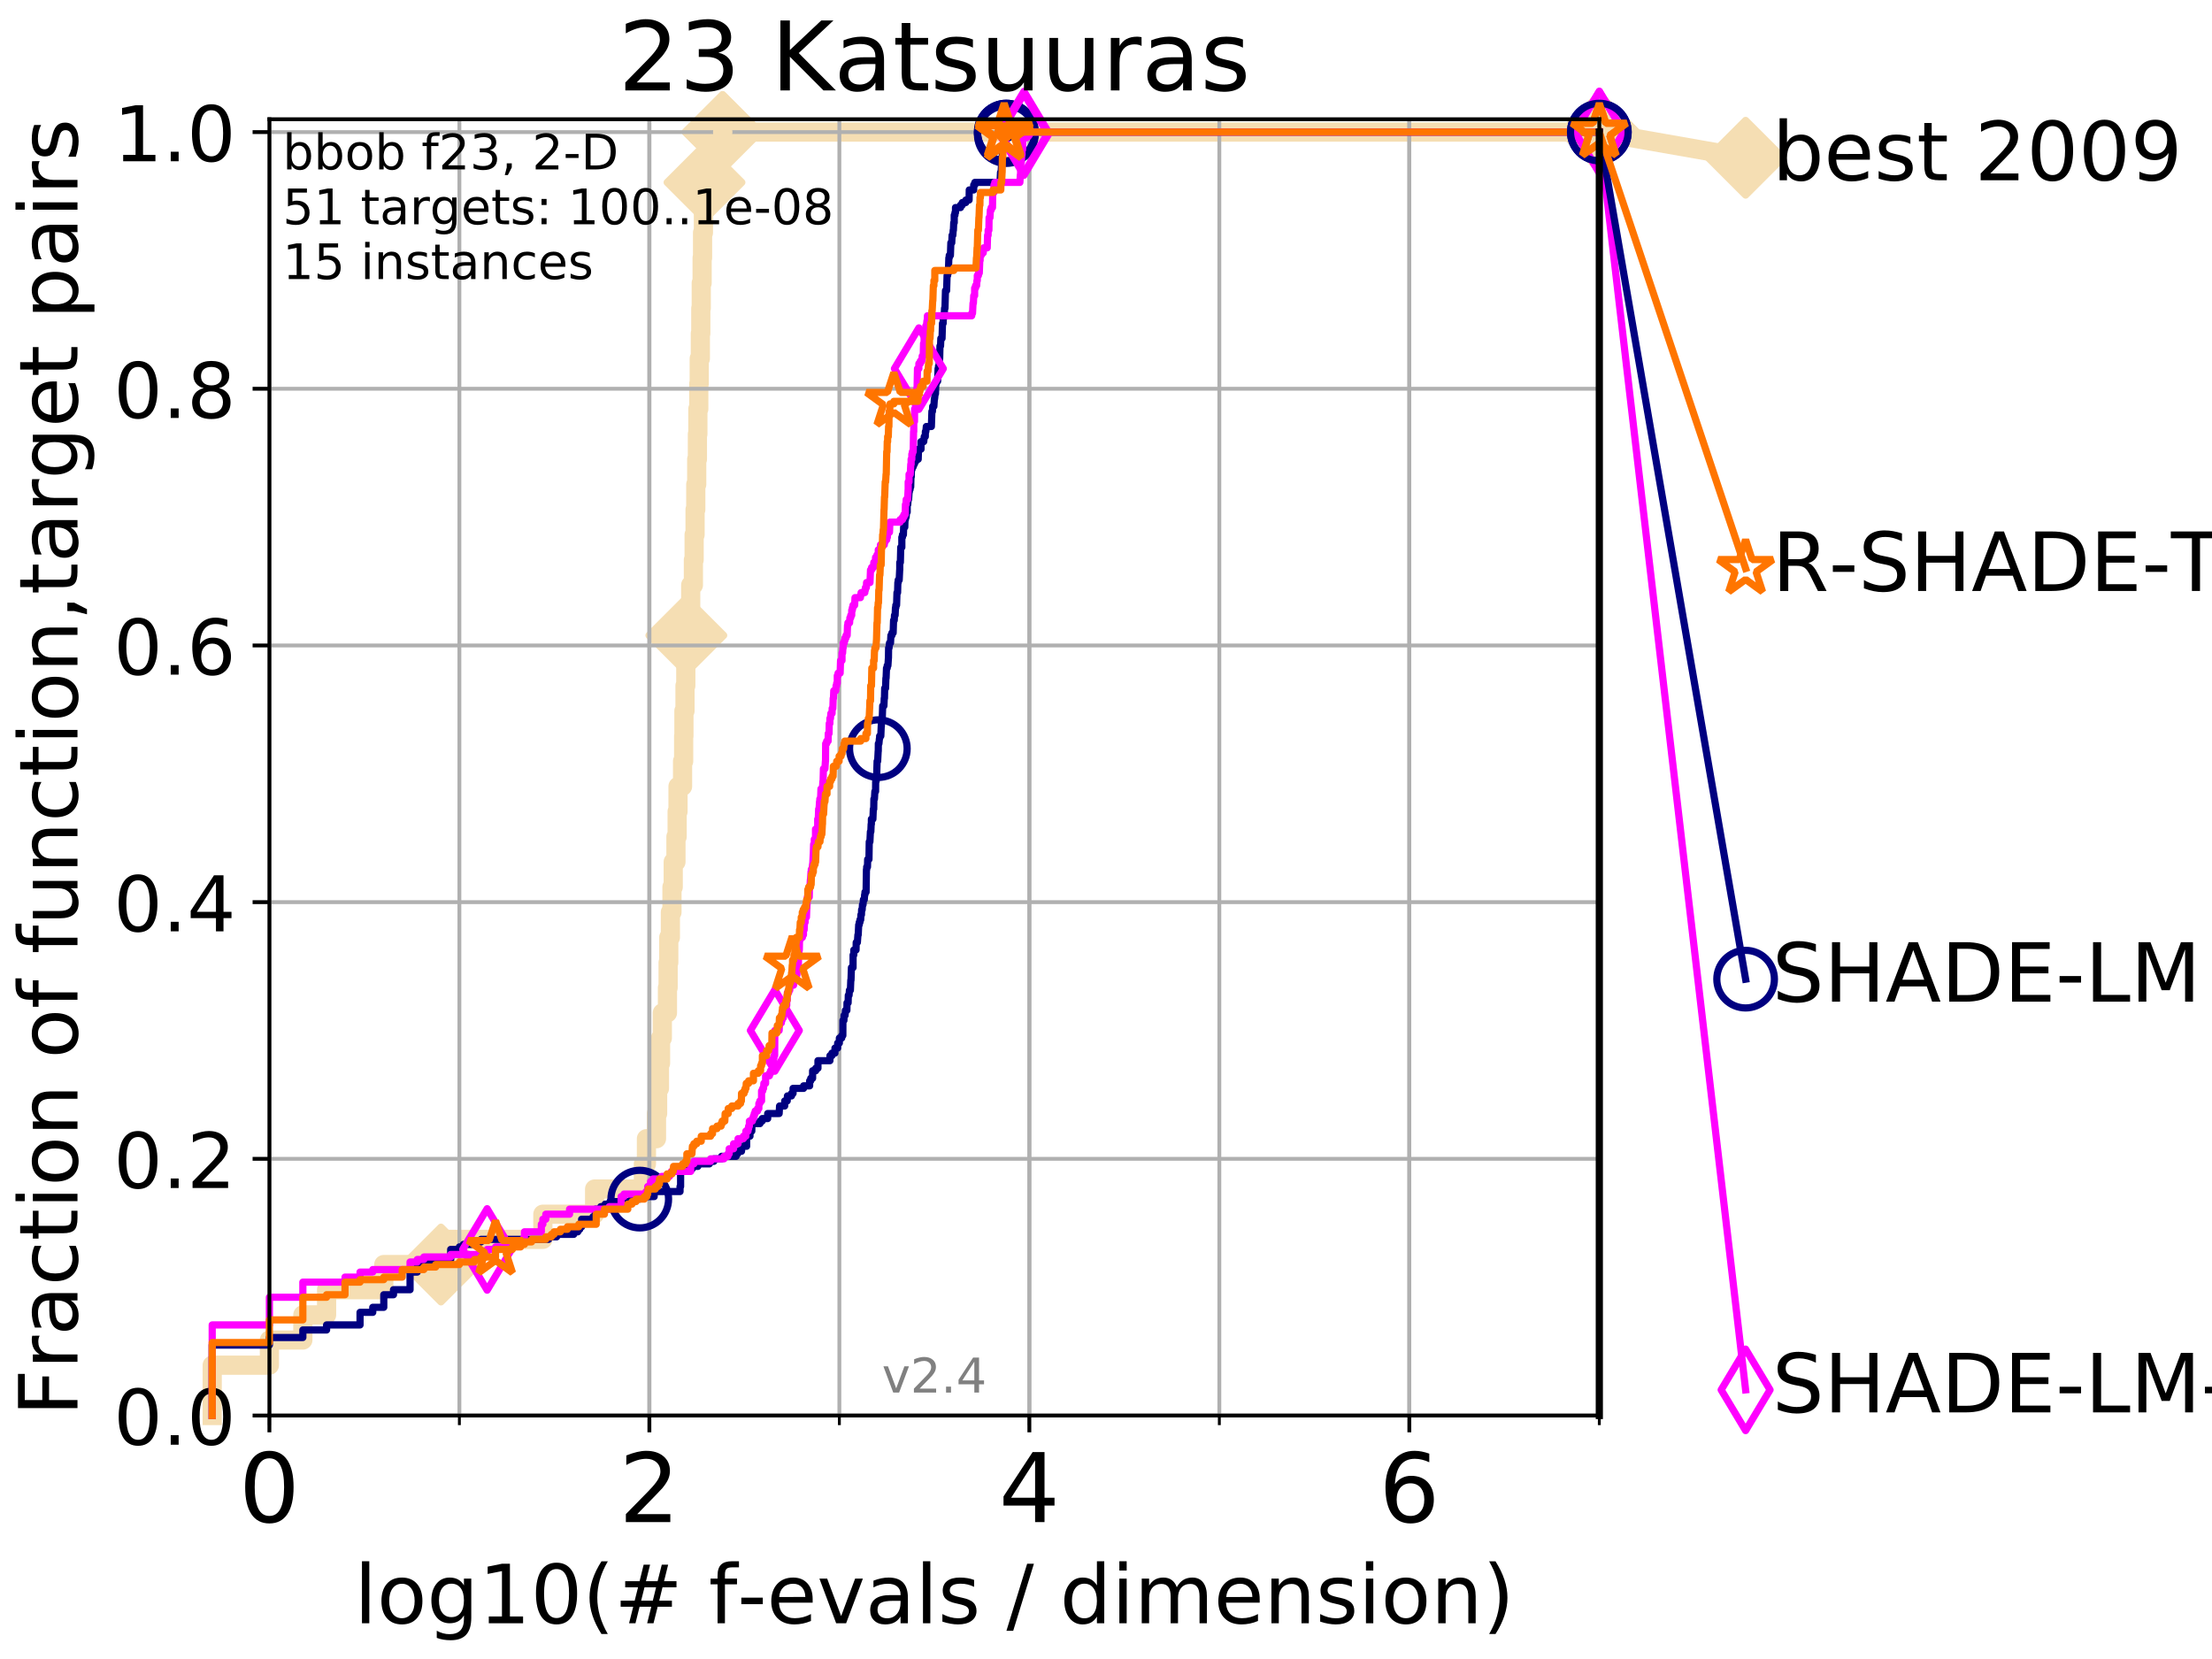 <?xml version="1.0" encoding="utf-8" standalone="no"?>
<!DOCTYPE svg PUBLIC "-//W3C//DTD SVG 1.1//EN"
  "http://www.w3.org/Graphics/SVG/1.1/DTD/svg11.dtd">
<!-- Created with matplotlib (http://matplotlib.org/) -->
<svg height="345.6pt" version="1.1" viewBox="0 0 460.8 345.6" width="460.8pt" xmlns="http://www.w3.org/2000/svg" xmlns:xlink="http://www.w3.org/1999/xlink">
 <defs>
  <style type="text/css">
*{stroke-linecap:butt;stroke-linejoin:round;}
  </style>
 </defs>
 <g id="figure_1">
  <g id="patch_1">
   <path d="M 0 345.6 
L 460.8 345.6 
L 460.8 0 
L 0 0 
z
" style="fill:#ffffff;"/>
  </g>
  <g id="axes_1">
   <g id="patch_2">
    <path d="M 56.12 294.88 
L 333.168 294.88 
L 333.168 24.84 
L 56.12 24.84 
z
" style="fill:#ffffff;"/>
   </g>
   <g id="line2d_1">
    <path d="M 44.206 294.88 
L 44.206 284.395 
L 56.12 284.395 
L 56.12 279.153 
L 63.089 279.153 
L 63.089 273.91 
L 68.034 273.91 
L 68.034 268.668 
L 79.949 268.668 
L 79.949 263.425 
L 91.863 263.425 
L 91.863 258.183 
L 113.086 258.183 
L 113.086 252.94 
L 123.87 252.94 
L 123.87 247.698 
L 134.029 247.698 
L 134.029 242.455 
L 134.664 242.455 
L 134.664 237.213 
L 136.758 237.213 
L 136.758 231.97 
L 136.993 231.97 
L 136.993 226.728 
L 137.377 226.728 
L 137.377 221.485 
L 137.604 221.485 
L 137.604 216.243 
L 137.975 216.243 
L 137.975 211 
L 139.043 211 
L 139.043 205.758 
L 139.181 205.758 
L 139.181 200.515 
L 139.317 200.515 
L 139.317 195.273 
L 139.654 195.273 
L 139.654 190.03 
L 139.983 190.03 
L 139.983 184.788 
L 140.243 184.788 
L 140.243 179.546 
L 140.813 179.546 
L 140.813 174.303 
L 141.06 174.303 
L 141.06 169.061 
L 141.243 169.061 
L 141.243 163.818 
L 142.189 163.818 
L 142.189 158.576 
L 142.417 158.576 
L 142.417 153.333 
L 142.474 153.333 
L 142.474 148.091 
L 142.698 148.091 
L 142.698 142.848 
L 142.865 142.848 
L 142.865 137.606 
L 142.975 137.606 
L 142.975 132.363 
L 143.248 132.363 
L 143.248 127.121 
L 143.884 127.121 
L 143.884 121.878 
L 144.448 121.878 
L 144.448 116.636 
L 144.598 116.636 
L 144.598 111.393 
L 144.797 111.393 
L 144.797 106.151 
L 144.945 106.151 
L 144.945 100.908 
L 145.139 100.908 
L 145.139 95.666 
L 145.284 95.666 
L 145.284 90.423 
L 145.38 90.423 
L 145.38 85.181 
L 145.57 85.181 
L 145.57 79.938 
L 145.664 79.938 
L 145.664 74.696 
L 145.897 74.696 
L 145.897 69.453 
L 145.99 69.453 
L 145.99 64.211 
L 146.081 64.211 
L 146.081 58.969 
L 146.264 58.969 
L 146.264 53.726 
L 146.354 53.726 
L 146.354 48.484 
L 146.534 48.484 
L 146.534 43.241 
L 146.667 43.241 
L 146.667 37.999 
L 146.756 37.999 
L 146.756 32.756 
L 150.538 32.756 
L 150.538 27.514 
L 333.168 27.514 
" style="fill:none;stroke:#f5deb3;stroke-linecap:square;stroke-width:4;"/>
   </g>
   <g id="line2d_2">
    <defs>
     <path d="M -0 7.778 
L 7.778 0 
L 0 -7.778 
L -7.778 -0 
z
" id="m19ac59e68b" style="stroke:#f5deb3;stroke-linejoin:miter;stroke-width:1.5;"/>
    </defs>
    <g>
     <use style="fill:#f5deb3;stroke:#f5deb3;stroke-linejoin:miter;stroke-width:1.5;" x="91.863" xlink:href="#m19ac59e68b" y="263.425"/>
     <use style="fill:#f5deb3;stroke:#f5deb3;stroke-linejoin:miter;stroke-width:1.5;" x="142.975" xlink:href="#m19ac59e68b" y="132.363"/>
     <use style="fill:#f5deb3;stroke:#f5deb3;stroke-linejoin:miter;stroke-width:1.5;" x="146.756" xlink:href="#m19ac59e68b" y="37.999"/>
     <use style="fill:#f5deb3;stroke:#f5deb3;stroke-linejoin:miter;stroke-width:1.5;" x="150.538" xlink:href="#m19ac59e68b" y="27.514"/>
     <use style="fill:#f5deb3;stroke:#f5deb3;stroke-linejoin:miter;stroke-width:1.5;" x="150.538" xlink:href="#m19ac59e68b" y="27.514"/>
     <use style="fill:#f5deb3;stroke:#f5deb3;stroke-linejoin:miter;stroke-width:1.5;" x="333.168" xlink:href="#m19ac59e68b" y="27.514"/>
    </g>
   </g>
   <g id="line2d_3">
    <path style="fill:none;stroke:#f5deb3;stroke-linecap:square;stroke-width:4;"/>
    <g/>
   </g>
   <g id="line2d_4">
    <path d="M 333.168 27.514 
L 363.643 32.861 
" style="fill:none;stroke:#f5deb3;stroke-linecap:square;stroke-width:4;"/>
    <g>
     <use style="fill:#f5deb3;stroke:#f5deb3;stroke-linejoin:miter;stroke-width:1.5;" x="333.168" xlink:href="#m19ac59e68b" y="27.514"/>
     <use style="fill:#f5deb3;stroke:#f5deb3;stroke-linejoin:miter;stroke-width:1.5;" x="363.643" xlink:href="#m19ac59e68b" y="32.861"/>
    </g>
   </g>
   <g id="matplotlib.axis_1">
    <g id="xtick_1">
     <g id="line2d_5">
      <path clip-path="url(#p325c567642)" d="M 56.12 294.88 
L 56.12 24.84 
" style="fill:none;stroke:#b0b0b0;stroke-linecap:square;stroke-width:0.8;"/>
     </g>
     <g id="line2d_6">
      <defs>
       <path d="M 0 0 
L 0 3.5 
" id="m41f475ebea" style="stroke:#000000;stroke-width:0.8;"/>
      </defs>
      <g>
       <use style="stroke:#000000;stroke-width:0.8;" x="56.12" xlink:href="#m41f475ebea" y="294.88"/>
      </g>
     </g>
     <g id="text_1">
      <!-- 0 -->
      <defs>
       <path d="M 31.781 66.406 
Q 24.172 66.406 20.328 58.906 
Q 16.5 51.422 16.5 36.375 
Q 16.5 21.391 20.328 13.891 
Q 24.172 6.391 31.781 6.391 
Q 39.453 6.391 43.281 13.891 
Q 47.125 21.391 47.125 36.375 
Q 47.125 51.422 43.281 58.906 
Q 39.453 66.406 31.781 66.406 
z
M 31.781 74.219 
Q 44.047 74.219 50.516 64.516 
Q 56.984 54.828 56.984 36.375 
Q 56.984 17.969 50.516 8.266 
Q 44.047 -1.422 31.781 -1.422 
Q 19.531 -1.422 13.062 8.266 
Q 6.594 17.969 6.594 36.375 
Q 6.594 54.828 13.062 64.516 
Q 19.531 74.219 31.781 74.219 
z
" id="DejaVuSans-30"/>
      </defs>
      <g transform="translate(49.758 317.077)scale(0.2 -0.2)">
       <use xlink:href="#DejaVuSans-30"/>
      </g>
     </g>
    </g>
    <g id="xtick_2">
     <g id="line2d_7">
      <path clip-path="url(#p325c567642)" d="M 135.277 294.88 
L 135.277 24.84 
" style="fill:none;stroke:#b0b0b0;stroke-linecap:square;stroke-width:0.8;"/>
     </g>
     <g id="line2d_8">
      <g>
       <use style="stroke:#000000;stroke-width:0.8;" x="135.277" xlink:href="#m41f475ebea" y="294.88"/>
      </g>
     </g>
     <g id="text_2">
      <!-- 2 -->
      <defs>
       <path d="M 19.188 8.297 
L 53.609 8.297 
L 53.609 0 
L 7.328 0 
L 7.328 8.297 
Q 12.938 14.109 22.625 23.891 
Q 32.328 33.688 34.812 36.531 
Q 39.547 41.844 41.422 45.531 
Q 43.312 49.219 43.312 52.781 
Q 43.312 58.594 39.234 62.25 
Q 35.156 65.922 28.609 65.922 
Q 23.969 65.922 18.812 64.312 
Q 13.672 62.703 7.812 59.422 
L 7.812 69.391 
Q 13.766 71.781 18.938 73 
Q 24.125 74.219 28.422 74.219 
Q 39.75 74.219 46.484 68.547 
Q 53.219 62.891 53.219 53.422 
Q 53.219 48.922 51.531 44.891 
Q 49.859 40.875 45.406 35.406 
Q 44.188 33.984 37.641 27.219 
Q 31.109 20.453 19.188 8.297 
z
" id="DejaVuSans-32"/>
      </defs>
      <g transform="translate(128.914 317.077)scale(0.2 -0.2)">
       <use xlink:href="#DejaVuSans-32"/>
      </g>
     </g>
    </g>
    <g id="xtick_3">
     <g id="line2d_9">
      <path clip-path="url(#p325c567642)" d="M 214.433 294.88 
L 214.433 24.84 
" style="fill:none;stroke:#b0b0b0;stroke-linecap:square;stroke-width:0.8;"/>
     </g>
     <g id="line2d_10">
      <g>
       <use style="stroke:#000000;stroke-width:0.8;" x="214.433" xlink:href="#m41f475ebea" y="294.88"/>
      </g>
     </g>
     <g id="text_3">
      <!-- 4 -->
      <defs>
       <path d="M 37.797 64.312 
L 12.891 25.391 
L 37.797 25.391 
z
M 35.203 72.906 
L 47.609 72.906 
L 47.609 25.391 
L 58.016 25.391 
L 58.016 17.188 
L 47.609 17.188 
L 47.609 0 
L 37.797 0 
L 37.797 17.188 
L 4.891 17.188 
L 4.891 26.703 
z
" id="DejaVuSans-34"/>
      </defs>
      <g transform="translate(208.071 317.077)scale(0.2 -0.2)">
       <use xlink:href="#DejaVuSans-34"/>
      </g>
     </g>
    </g>
    <g id="xtick_4">
     <g id="line2d_11">
      <path clip-path="url(#p325c567642)" d="M 293.59 294.88 
L 293.59 24.84 
" style="fill:none;stroke:#b0b0b0;stroke-linecap:square;stroke-width:0.8;"/>
     </g>
     <g id="line2d_12">
      <g>
       <use style="stroke:#000000;stroke-width:0.8;" x="293.59" xlink:href="#m41f475ebea" y="294.88"/>
      </g>
     </g>
     <g id="text_4">
      <!-- 6 -->
      <defs>
       <path d="M 33.016 40.375 
Q 26.375 40.375 22.484 35.828 
Q 18.609 31.297 18.609 23.391 
Q 18.609 15.531 22.484 10.953 
Q 26.375 6.391 33.016 6.391 
Q 39.656 6.391 43.531 10.953 
Q 47.406 15.531 47.406 23.391 
Q 47.406 31.297 43.531 35.828 
Q 39.656 40.375 33.016 40.375 
z
M 52.594 71.297 
L 52.594 62.312 
Q 48.875 64.062 45.094 64.984 
Q 41.312 65.922 37.594 65.922 
Q 27.828 65.922 22.672 59.328 
Q 17.531 52.734 16.797 39.406 
Q 19.672 43.656 24.016 45.922 
Q 28.375 48.188 33.594 48.188 
Q 44.578 48.188 50.953 41.516 
Q 57.328 34.859 57.328 23.391 
Q 57.328 12.156 50.688 5.359 
Q 44.047 -1.422 33.016 -1.422 
Q 20.359 -1.422 13.672 8.266 
Q 6.984 17.969 6.984 36.375 
Q 6.984 53.656 15.188 63.938 
Q 23.391 74.219 37.203 74.219 
Q 40.922 74.219 44.703 73.484 
Q 48.484 72.75 52.594 71.297 
z
" id="DejaVuSans-36"/>
      </defs>
      <g transform="translate(287.227 317.077)scale(0.2 -0.2)">
       <use xlink:href="#DejaVuSans-36"/>
      </g>
     </g>
    </g>
    <g id="xtick_5">
     <g id="line2d_13">
      <path clip-path="url(#p325c567642)" d="M 56.12 294.88 
L 56.12 24.84 
" style="fill:none;stroke:#b0b0b0;stroke-linecap:square;stroke-width:0.8;"/>
     </g>
     <g id="line2d_14">
      <defs>
       <path d="M 0 0 
L 0 2 
" id="m5653ddf808" style="stroke:#000000;stroke-width:0.6;"/>
      </defs>
      <g>
       <use style="stroke:#000000;stroke-width:0.6;" x="56.12" xlink:href="#m5653ddf808" y="294.88"/>
      </g>
     </g>
    </g>
    <g id="xtick_6">
     <g id="line2d_15">
      <path clip-path="url(#p325c567642)" d="M 95.698 294.88 
L 95.698 24.84 
" style="fill:none;stroke:#b0b0b0;stroke-linecap:square;stroke-width:0.8;"/>
     </g>
     <g id="line2d_16">
      <g>
       <use style="stroke:#000000;stroke-width:0.6;" x="95.698" xlink:href="#m5653ddf808" y="294.88"/>
      </g>
     </g>
    </g>
    <g id="xtick_7">
     <g id="line2d_17">
      <path clip-path="url(#p325c567642)" d="M 135.277 294.88 
L 135.277 24.84 
" style="fill:none;stroke:#b0b0b0;stroke-linecap:square;stroke-width:0.8;"/>
     </g>
     <g id="line2d_18">
      <g>
       <use style="stroke:#000000;stroke-width:0.6;" x="135.277" xlink:href="#m5653ddf808" y="294.88"/>
      </g>
     </g>
    </g>
    <g id="xtick_8">
     <g id="line2d_19">
      <path clip-path="url(#p325c567642)" d="M 174.855 294.88 
L 174.855 24.84 
" style="fill:none;stroke:#b0b0b0;stroke-linecap:square;stroke-width:0.8;"/>
     </g>
     <g id="line2d_20">
      <g>
       <use style="stroke:#000000;stroke-width:0.6;" x="174.855" xlink:href="#m5653ddf808" y="294.88"/>
      </g>
     </g>
    </g>
    <g id="xtick_9">
     <g id="line2d_21">
      <path clip-path="url(#p325c567642)" d="M 214.433 294.88 
L 214.433 24.84 
" style="fill:none;stroke:#b0b0b0;stroke-linecap:square;stroke-width:0.8;"/>
     </g>
     <g id="line2d_22">
      <g>
       <use style="stroke:#000000;stroke-width:0.6;" x="214.433" xlink:href="#m5653ddf808" y="294.88"/>
      </g>
     </g>
    </g>
    <g id="xtick_10">
     <g id="line2d_23">
      <path clip-path="url(#p325c567642)" d="M 254.011 294.88 
L 254.011 24.84 
" style="fill:none;stroke:#b0b0b0;stroke-linecap:square;stroke-width:0.8;"/>
     </g>
     <g id="line2d_24">
      <g>
       <use style="stroke:#000000;stroke-width:0.6;" x="254.011" xlink:href="#m5653ddf808" y="294.88"/>
      </g>
     </g>
    </g>
    <g id="xtick_11">
     <g id="line2d_25">
      <path clip-path="url(#p325c567642)" d="M 293.59 294.88 
L 293.59 24.84 
" style="fill:none;stroke:#b0b0b0;stroke-linecap:square;stroke-width:0.8;"/>
     </g>
     <g id="line2d_26">
      <g>
       <use style="stroke:#000000;stroke-width:0.6;" x="293.59" xlink:href="#m5653ddf808" y="294.88"/>
      </g>
     </g>
    </g>
    <g id="xtick_12">
     <g id="line2d_27">
      <path clip-path="url(#p325c567642)" d="M 333.168 294.88 
L 333.168 24.84 
" style="fill:none;stroke:#b0b0b0;stroke-linecap:square;stroke-width:0.8;"/>
     </g>
     <g id="line2d_28">
      <g>
       <use style="stroke:#000000;stroke-width:0.6;" x="333.168" xlink:href="#m5653ddf808" y="294.88"/>
      </g>
     </g>
    </g>
    <g id="text_5">
     <!-- log10(# f-evals / dimension) -->
     <defs>
      <path d="M 9.422 75.984 
L 18.406 75.984 
L 18.406 0 
L 9.422 0 
z
" id="DejaVuSans-6c"/>
      <path d="M 30.609 48.391 
Q 23.391 48.391 19.188 42.75 
Q 14.984 37.109 14.984 27.297 
Q 14.984 17.484 19.156 11.844 
Q 23.344 6.203 30.609 6.203 
Q 37.797 6.203 41.984 11.859 
Q 46.188 17.531 46.188 27.297 
Q 46.188 37.016 41.984 42.703 
Q 37.797 48.391 30.609 48.391 
z
M 30.609 56 
Q 42.328 56 49.016 48.375 
Q 55.719 40.766 55.719 27.297 
Q 55.719 13.875 49.016 6.219 
Q 42.328 -1.422 30.609 -1.422 
Q 18.844 -1.422 12.172 6.219 
Q 5.516 13.875 5.516 27.297 
Q 5.516 40.766 12.172 48.375 
Q 18.844 56 30.609 56 
z
" id="DejaVuSans-6f"/>
      <path d="M 45.406 27.984 
Q 45.406 37.75 41.375 43.109 
Q 37.359 48.484 30.078 48.484 
Q 22.859 48.484 18.828 43.109 
Q 14.797 37.75 14.797 27.984 
Q 14.797 18.266 18.828 12.891 
Q 22.859 7.516 30.078 7.516 
Q 37.359 7.516 41.375 12.891 
Q 45.406 18.266 45.406 27.984 
z
M 54.391 6.781 
Q 54.391 -7.172 48.188 -13.984 
Q 42 -20.797 29.203 -20.797 
Q 24.469 -20.797 20.266 -20.094 
Q 16.062 -19.391 12.109 -17.922 
L 12.109 -9.188 
Q 16.062 -11.328 19.922 -12.344 
Q 23.781 -13.375 27.781 -13.375 
Q 36.625 -13.375 41.016 -8.766 
Q 45.406 -4.156 45.406 5.172 
L 45.406 9.625 
Q 42.625 4.781 38.281 2.391 
Q 33.938 0 27.875 0 
Q 17.828 0 11.672 7.656 
Q 5.516 15.328 5.516 27.984 
Q 5.516 40.672 11.672 48.328 
Q 17.828 56 27.875 56 
Q 33.938 56 38.281 53.609 
Q 42.625 51.219 45.406 46.391 
L 45.406 54.688 
L 54.391 54.688 
z
" id="DejaVuSans-67"/>
      <path d="M 12.406 8.297 
L 28.516 8.297 
L 28.516 63.922 
L 10.984 60.406 
L 10.984 69.391 
L 28.422 72.906 
L 38.281 72.906 
L 38.281 8.297 
L 54.391 8.297 
L 54.391 0 
L 12.406 0 
z
" id="DejaVuSans-31"/>
      <path d="M 31 75.875 
Q 24.469 64.656 21.281 53.656 
Q 18.109 42.672 18.109 31.391 
Q 18.109 20.125 21.312 9.062 
Q 24.516 -2 31 -13.188 
L 23.188 -13.188 
Q 15.875 -1.703 12.234 9.375 
Q 8.594 20.453 8.594 31.391 
Q 8.594 42.281 12.203 53.312 
Q 15.828 64.359 23.188 75.875 
z
" id="DejaVuSans-28"/>
      <path d="M 51.125 44 
L 36.922 44 
L 32.812 27.688 
L 47.125 27.688 
z
M 43.797 71.781 
L 38.719 51.516 
L 52.984 51.516 
L 58.109 71.781 
L 65.922 71.781 
L 60.891 51.516 
L 76.125 51.516 
L 76.125 44 
L 58.984 44 
L 54.984 27.688 
L 70.516 27.688 
L 70.516 20.219 
L 53.078 20.219 
L 48 0 
L 40.188 0 
L 45.219 20.219 
L 30.906 20.219 
L 25.875 0 
L 18.016 0 
L 23.094 20.219 
L 7.719 20.219 
L 7.719 27.688 
L 24.906 27.688 
L 29 44 
L 13.281 44 
L 13.281 51.516 
L 30.906 51.516 
L 35.891 71.781 
z
" id="DejaVuSans-23"/>
      <path id="DejaVuSans-20"/>
      <path d="M 37.109 75.984 
L 37.109 68.5 
L 28.516 68.5 
Q 23.688 68.5 21.797 66.547 
Q 19.922 64.594 19.922 59.516 
L 19.922 54.688 
L 34.719 54.688 
L 34.719 47.703 
L 19.922 47.703 
L 19.922 0 
L 10.891 0 
L 10.891 47.703 
L 2.297 47.703 
L 2.297 54.688 
L 10.891 54.688 
L 10.891 58.5 
Q 10.891 67.625 15.141 71.797 
Q 19.391 75.984 28.609 75.984 
z
" id="DejaVuSans-66"/>
      <path d="M 4.891 31.391 
L 31.203 31.391 
L 31.203 23.391 
L 4.891 23.391 
z
" id="DejaVuSans-2d"/>
      <path d="M 56.203 29.594 
L 56.203 25.203 
L 14.891 25.203 
Q 15.484 15.922 20.484 11.062 
Q 25.484 6.203 34.422 6.203 
Q 39.594 6.203 44.453 7.469 
Q 49.312 8.734 54.109 11.281 
L 54.109 2.781 
Q 49.266 0.734 44.188 -0.344 
Q 39.109 -1.422 33.891 -1.422 
Q 20.797 -1.422 13.156 6.188 
Q 5.516 13.812 5.516 26.812 
Q 5.516 40.234 12.766 48.109 
Q 20.016 56 32.328 56 
Q 43.359 56 49.781 48.891 
Q 56.203 41.797 56.203 29.594 
z
M 47.219 32.234 
Q 47.125 39.594 43.094 43.984 
Q 39.062 48.391 32.422 48.391 
Q 24.906 48.391 20.391 44.141 
Q 15.875 39.891 15.188 32.172 
z
" id="DejaVuSans-65"/>
      <path d="M 2.984 54.688 
L 12.5 54.688 
L 29.594 8.797 
L 46.688 54.688 
L 56.203 54.688 
L 35.688 0 
L 23.484 0 
z
" id="DejaVuSans-76"/>
      <path d="M 34.281 27.484 
Q 23.391 27.484 19.188 25 
Q 14.984 22.516 14.984 16.5 
Q 14.984 11.719 18.141 8.906 
Q 21.297 6.109 26.703 6.109 
Q 34.188 6.109 38.703 11.406 
Q 43.219 16.703 43.219 25.484 
L 43.219 27.484 
z
M 52.203 31.203 
L 52.203 0 
L 43.219 0 
L 43.219 8.297 
Q 40.141 3.328 35.547 0.953 
Q 30.953 -1.422 24.312 -1.422 
Q 15.922 -1.422 10.953 3.297 
Q 6 8.016 6 15.922 
Q 6 25.141 12.172 29.828 
Q 18.359 34.516 30.609 34.516 
L 43.219 34.516 
L 43.219 35.406 
Q 43.219 41.609 39.141 45 
Q 35.062 48.391 27.688 48.391 
Q 23 48.391 18.547 47.266 
Q 14.109 46.141 10.016 43.891 
L 10.016 52.203 
Q 14.938 54.109 19.578 55.047 
Q 24.219 56 28.609 56 
Q 40.484 56 46.344 49.844 
Q 52.203 43.703 52.203 31.203 
z
" id="DejaVuSans-61"/>
      <path d="M 44.281 53.078 
L 44.281 44.578 
Q 40.484 46.531 36.375 47.5 
Q 32.281 48.484 27.875 48.484 
Q 21.188 48.484 17.844 46.438 
Q 14.5 44.391 14.5 40.281 
Q 14.5 37.156 16.891 35.375 
Q 19.281 33.594 26.516 31.984 
L 29.594 31.297 
Q 39.156 29.25 43.188 25.516 
Q 47.219 21.781 47.219 15.094 
Q 47.219 7.469 41.188 3.016 
Q 35.156 -1.422 24.609 -1.422 
Q 20.219 -1.422 15.453 -0.562 
Q 10.688 0.297 5.422 2 
L 5.422 11.281 
Q 10.406 8.688 15.234 7.391 
Q 20.062 6.109 24.812 6.109 
Q 31.156 6.109 34.562 8.281 
Q 37.984 10.453 37.984 14.406 
Q 37.984 18.062 35.516 20.016 
Q 33.062 21.969 24.703 23.781 
L 21.578 24.516 
Q 13.234 26.266 9.516 29.906 
Q 5.812 33.547 5.812 39.891 
Q 5.812 47.609 11.281 51.797 
Q 16.75 56 26.812 56 
Q 31.781 56 36.172 55.266 
Q 40.578 54.547 44.281 53.078 
z
" id="DejaVuSans-73"/>
      <path d="M 25.391 72.906 
L 33.688 72.906 
L 8.297 -9.281 
L 0 -9.281 
z
" id="DejaVuSans-2f"/>
      <path d="M 45.406 46.391 
L 45.406 75.984 
L 54.391 75.984 
L 54.391 0 
L 45.406 0 
L 45.406 8.203 
Q 42.578 3.328 38.25 0.953 
Q 33.938 -1.422 27.875 -1.422 
Q 17.969 -1.422 11.734 6.484 
Q 5.516 14.406 5.516 27.297 
Q 5.516 40.188 11.734 48.094 
Q 17.969 56 27.875 56 
Q 33.938 56 38.25 53.625 
Q 42.578 51.266 45.406 46.391 
z
M 14.797 27.297 
Q 14.797 17.391 18.875 11.75 
Q 22.953 6.109 30.078 6.109 
Q 37.203 6.109 41.297 11.75 
Q 45.406 17.391 45.406 27.297 
Q 45.406 37.203 41.297 42.844 
Q 37.203 48.484 30.078 48.484 
Q 22.953 48.484 18.875 42.844 
Q 14.797 37.203 14.797 27.297 
z
" id="DejaVuSans-64"/>
      <path d="M 9.422 54.688 
L 18.406 54.688 
L 18.406 0 
L 9.422 0 
z
M 9.422 75.984 
L 18.406 75.984 
L 18.406 64.594 
L 9.422 64.594 
z
" id="DejaVuSans-69"/>
      <path d="M 52 44.188 
Q 55.375 50.25 60.062 53.125 
Q 64.75 56 71.094 56 
Q 79.641 56 84.281 50.016 
Q 88.922 44.047 88.922 33.016 
L 88.922 0 
L 79.891 0 
L 79.891 32.719 
Q 79.891 40.578 77.094 44.375 
Q 74.312 48.188 68.609 48.188 
Q 61.625 48.188 57.562 43.547 
Q 53.516 38.922 53.516 30.906 
L 53.516 0 
L 44.484 0 
L 44.484 32.719 
Q 44.484 40.625 41.703 44.406 
Q 38.922 48.188 33.109 48.188 
Q 26.219 48.188 22.156 43.531 
Q 18.109 38.875 18.109 30.906 
L 18.109 0 
L 9.078 0 
L 9.078 54.688 
L 18.109 54.688 
L 18.109 46.188 
Q 21.188 51.219 25.484 53.609 
Q 29.781 56 35.688 56 
Q 41.656 56 45.828 52.969 
Q 50 49.953 52 44.188 
z
" id="DejaVuSans-6d"/>
      <path d="M 54.891 33.016 
L 54.891 0 
L 45.906 0 
L 45.906 32.719 
Q 45.906 40.484 42.875 44.328 
Q 39.844 48.188 33.797 48.188 
Q 26.516 48.188 22.312 43.547 
Q 18.109 38.922 18.109 30.906 
L 18.109 0 
L 9.078 0 
L 9.078 54.688 
L 18.109 54.688 
L 18.109 46.188 
Q 21.344 51.125 25.703 53.562 
Q 30.078 56 35.797 56 
Q 45.219 56 50.047 50.172 
Q 54.891 44.344 54.891 33.016 
z
" id="DejaVuSans-6e"/>
      <path d="M 8.016 75.875 
L 15.828 75.875 
Q 23.141 64.359 26.781 53.312 
Q 30.422 42.281 30.422 31.391 
Q 30.422 20.453 26.781 9.375 
Q 23.141 -1.703 15.828 -13.188 
L 8.016 -13.188 
Q 14.5 -2 17.703 9.062 
Q 20.906 20.125 20.906 31.391 
Q 20.906 42.672 17.703 53.656 
Q 14.5 64.656 8.016 75.875 
z
" id="DejaVuSans-29"/>
     </defs>
     <g transform="translate(73.803 338.154)scale(0.17 -0.17)">
      <use xlink:href="#DejaVuSans-6c"/>
      <use x="27.783" xlink:href="#DejaVuSans-6f"/>
      <use x="88.965" xlink:href="#DejaVuSans-67"/>
      <use x="152.441" xlink:href="#DejaVuSans-31"/>
      <use x="216.064" xlink:href="#DejaVuSans-30"/>
      <use x="279.688" xlink:href="#DejaVuSans-28"/>
      <use x="318.701" xlink:href="#DejaVuSans-23"/>
      <use x="402.49" xlink:href="#DejaVuSans-20"/>
      <use x="434.277" xlink:href="#DejaVuSans-66"/>
      <use x="469.404" xlink:href="#DejaVuSans-2d"/>
      <use x="505.488" xlink:href="#DejaVuSans-65"/>
      <use x="567.012" xlink:href="#DejaVuSans-76"/>
      <use x="626.191" xlink:href="#DejaVuSans-61"/>
      <use x="687.471" xlink:href="#DejaVuSans-6c"/>
      <use x="715.254" xlink:href="#DejaVuSans-73"/>
      <use x="767.354" xlink:href="#DejaVuSans-20"/>
      <use x="799.141" xlink:href="#DejaVuSans-2f"/>
      <use x="832.832" xlink:href="#DejaVuSans-20"/>
      <use x="864.619" xlink:href="#DejaVuSans-64"/>
      <use x="928.096" xlink:href="#DejaVuSans-69"/>
      <use x="955.879" xlink:href="#DejaVuSans-6d"/>
      <use x="1053.291" xlink:href="#DejaVuSans-65"/>
      <use x="1114.814" xlink:href="#DejaVuSans-6e"/>
      <use x="1178.193" xlink:href="#DejaVuSans-73"/>
      <use x="1230.293" xlink:href="#DejaVuSans-69"/>
      <use x="1258.076" xlink:href="#DejaVuSans-6f"/>
      <use x="1319.258" xlink:href="#DejaVuSans-6e"/>
      <use x="1382.637" xlink:href="#DejaVuSans-29"/>
     </g>
    </g>
   </g>
   <g id="matplotlib.axis_2">
    <g id="ytick_1">
     <g id="line2d_29">
      <path clip-path="url(#p325c567642)" d="M 56.12 294.88 
L 333.168 294.88 
" style="fill:none;stroke:#b0b0b0;stroke-linecap:square;stroke-width:0.8;"/>
     </g>
     <g id="line2d_30">
      <defs>
       <path d="M 0 0 
L -3.5 0 
" id="m268d7f0024" style="stroke:#000000;stroke-width:0.8;"/>
      </defs>
      <g>
       <use style="stroke:#000000;stroke-width:0.8;" x="56.12" xlink:href="#m268d7f0024" y="294.88"/>
      </g>
     </g>
     <g id="text_6">
      <!-- 0.0 -->
      <defs>
       <path d="M 10.688 12.406 
L 21 12.406 
L 21 0 
L 10.688 0 
z
" id="DejaVuSans-2e"/>
      </defs>
      <g transform="translate(23.675 300.959)scale(0.16 -0.16)">
       <use xlink:href="#DejaVuSans-30"/>
       <use x="63.623" xlink:href="#DejaVuSans-2e"/>
       <use x="95.41" xlink:href="#DejaVuSans-30"/>
      </g>
     </g>
    </g>
    <g id="ytick_2">
     <g id="line2d_31">
      <path clip-path="url(#p325c567642)" d="M 56.12 241.407 
L 333.168 241.407 
" style="fill:none;stroke:#b0b0b0;stroke-linecap:square;stroke-width:0.8;"/>
     </g>
     <g id="line2d_32">
      <g>
       <use style="stroke:#000000;stroke-width:0.8;" x="56.12" xlink:href="#m268d7f0024" y="241.407"/>
      </g>
     </g>
     <g id="text_7">
      <!-- 0.2 -->
      <g transform="translate(23.675 247.485)scale(0.16 -0.16)">
       <use xlink:href="#DejaVuSans-30"/>
       <use x="63.623" xlink:href="#DejaVuSans-2e"/>
       <use x="95.41" xlink:href="#DejaVuSans-32"/>
      </g>
     </g>
    </g>
    <g id="ytick_3">
     <g id="line2d_33">
      <path clip-path="url(#p325c567642)" d="M 56.12 187.933 
L 333.168 187.933 
" style="fill:none;stroke:#b0b0b0;stroke-linecap:square;stroke-width:0.8;"/>
     </g>
     <g id="line2d_34">
      <g>
       <use style="stroke:#000000;stroke-width:0.8;" x="56.12" xlink:href="#m268d7f0024" y="187.933"/>
      </g>
     </g>
     <g id="text_8">
      <!-- 0.4 -->
      <g transform="translate(23.675 194.012)scale(0.16 -0.16)">
       <use xlink:href="#DejaVuSans-30"/>
       <use x="63.623" xlink:href="#DejaVuSans-2e"/>
       <use x="95.41" xlink:href="#DejaVuSans-34"/>
      </g>
     </g>
    </g>
    <g id="ytick_4">
     <g id="line2d_35">
      <path clip-path="url(#p325c567642)" d="M 56.12 134.46 
L 333.168 134.46 
" style="fill:none;stroke:#b0b0b0;stroke-linecap:square;stroke-width:0.8;"/>
     </g>
     <g id="line2d_36">
      <g>
       <use style="stroke:#000000;stroke-width:0.8;" x="56.12" xlink:href="#m268d7f0024" y="134.46"/>
      </g>
     </g>
     <g id="text_9">
      <!-- 0.6 -->
      <g transform="translate(23.675 140.539)scale(0.16 -0.16)">
       <use xlink:href="#DejaVuSans-30"/>
       <use x="63.623" xlink:href="#DejaVuSans-2e"/>
       <use x="95.41" xlink:href="#DejaVuSans-36"/>
      </g>
     </g>
    </g>
    <g id="ytick_5">
     <g id="line2d_37">
      <path clip-path="url(#p325c567642)" d="M 56.12 80.987 
L 333.168 80.987 
" style="fill:none;stroke:#b0b0b0;stroke-linecap:square;stroke-width:0.8;"/>
     </g>
     <g id="line2d_38">
      <g>
       <use style="stroke:#000000;stroke-width:0.8;" x="56.12" xlink:href="#m268d7f0024" y="80.987"/>
      </g>
     </g>
     <g id="text_10">
      <!-- 0.8 -->
      <defs>
       <path d="M 31.781 34.625 
Q 24.75 34.625 20.719 30.859 
Q 16.703 27.094 16.703 20.516 
Q 16.703 13.922 20.719 10.156 
Q 24.75 6.391 31.781 6.391 
Q 38.812 6.391 42.859 10.172 
Q 46.922 13.969 46.922 20.516 
Q 46.922 27.094 42.891 30.859 
Q 38.875 34.625 31.781 34.625 
z
M 21.922 38.812 
Q 15.578 40.375 12.031 44.719 
Q 8.5 49.078 8.5 55.328 
Q 8.5 64.062 14.719 69.141 
Q 20.953 74.219 31.781 74.219 
Q 42.672 74.219 48.875 69.141 
Q 55.078 64.062 55.078 55.328 
Q 55.078 49.078 51.531 44.719 
Q 48 40.375 41.703 38.812 
Q 48.828 37.156 52.797 32.312 
Q 56.781 27.484 56.781 20.516 
Q 56.781 9.906 50.312 4.234 
Q 43.844 -1.422 31.781 -1.422 
Q 19.734 -1.422 13.25 4.234 
Q 6.781 9.906 6.781 20.516 
Q 6.781 27.484 10.781 32.312 
Q 14.797 37.156 21.922 38.812 
z
M 18.312 54.391 
Q 18.312 48.734 21.844 45.562 
Q 25.391 42.391 31.781 42.391 
Q 38.141 42.391 41.719 45.562 
Q 45.312 48.734 45.312 54.391 
Q 45.312 60.062 41.719 63.234 
Q 38.141 66.406 31.781 66.406 
Q 25.391 66.406 21.844 63.234 
Q 18.312 60.062 18.312 54.391 
z
" id="DejaVuSans-38"/>
      </defs>
      <g transform="translate(23.675 87.066)scale(0.16 -0.16)">
       <use xlink:href="#DejaVuSans-30"/>
       <use x="63.623" xlink:href="#DejaVuSans-2e"/>
       <use x="95.41" xlink:href="#DejaVuSans-38"/>
      </g>
     </g>
    </g>
    <g id="ytick_6">
     <g id="line2d_39">
      <path clip-path="url(#p325c567642)" d="M 56.12 27.514 
L 333.168 27.514 
" style="fill:none;stroke:#b0b0b0;stroke-linecap:square;stroke-width:0.8;"/>
     </g>
     <g id="line2d_40">
      <g>
       <use style="stroke:#000000;stroke-width:0.8;" x="56.12" xlink:href="#m268d7f0024" y="27.514"/>
      </g>
     </g>
     <g id="text_11">
      <!-- 1.0 -->
      <g transform="translate(23.675 33.592)scale(0.16 -0.16)">
       <use xlink:href="#DejaVuSans-31"/>
       <use x="63.623" xlink:href="#DejaVuSans-2e"/>
       <use x="95.41" xlink:href="#DejaVuSans-30"/>
      </g>
     </g>
    </g>
    <g id="text_12">
     <!-- Fraction of function,target pairs -->
     <defs>
      <path d="M 9.812 72.906 
L 51.703 72.906 
L 51.703 64.594 
L 19.672 64.594 
L 19.672 43.109 
L 48.578 43.109 
L 48.578 34.812 
L 19.672 34.812 
L 19.672 0 
L 9.812 0 
z
" id="DejaVuSans-46"/>
      <path d="M 41.109 46.297 
Q 39.594 47.172 37.812 47.578 
Q 36.031 48 33.891 48 
Q 26.266 48 22.188 43.047 
Q 18.109 38.094 18.109 28.812 
L 18.109 0 
L 9.078 0 
L 9.078 54.688 
L 18.109 54.688 
L 18.109 46.188 
Q 20.953 51.172 25.484 53.578 
Q 30.031 56 36.531 56 
Q 37.453 56 38.578 55.875 
Q 39.703 55.766 41.062 55.516 
z
" id="DejaVuSans-72"/>
      <path d="M 48.781 52.594 
L 48.781 44.188 
Q 44.969 46.297 41.141 47.344 
Q 37.312 48.391 33.406 48.391 
Q 24.656 48.391 19.812 42.844 
Q 14.984 37.312 14.984 27.297 
Q 14.984 17.281 19.812 11.734 
Q 24.656 6.203 33.406 6.203 
Q 37.312 6.203 41.141 7.25 
Q 44.969 8.297 48.781 10.406 
L 48.781 2.094 
Q 45.016 0.344 40.984 -0.531 
Q 36.969 -1.422 32.422 -1.422 
Q 20.062 -1.422 12.781 6.344 
Q 5.516 14.109 5.516 27.297 
Q 5.516 40.672 12.859 48.328 
Q 20.219 56 33.016 56 
Q 37.156 56 41.109 55.141 
Q 45.062 54.297 48.781 52.594 
z
" id="DejaVuSans-63"/>
      <path d="M 18.312 70.219 
L 18.312 54.688 
L 36.812 54.688 
L 36.812 47.703 
L 18.312 47.703 
L 18.312 18.016 
Q 18.312 11.328 20.141 9.422 
Q 21.969 7.516 27.594 7.516 
L 36.812 7.516 
L 36.812 0 
L 27.594 0 
Q 17.188 0 13.234 3.875 
Q 9.281 7.766 9.281 18.016 
L 9.281 47.703 
L 2.688 47.703 
L 2.688 54.688 
L 9.281 54.688 
L 9.281 70.219 
z
" id="DejaVuSans-74"/>
      <path d="M 8.5 21.578 
L 8.5 54.688 
L 17.484 54.688 
L 17.484 21.922 
Q 17.484 14.156 20.5 10.266 
Q 23.531 6.391 29.594 6.391 
Q 36.859 6.391 41.078 11.031 
Q 45.312 15.672 45.312 23.688 
L 45.312 54.688 
L 54.297 54.688 
L 54.297 0 
L 45.312 0 
L 45.312 8.406 
Q 42.047 3.422 37.719 1 
Q 33.406 -1.422 27.688 -1.422 
Q 18.266 -1.422 13.375 4.438 
Q 8.5 10.297 8.5 21.578 
z
M 31.109 56 
z
" id="DejaVuSans-75"/>
      <path d="M 11.719 12.406 
L 22.016 12.406 
L 22.016 4 
L 14.016 -11.625 
L 7.719 -11.625 
L 11.719 4 
z
" id="DejaVuSans-2c"/>
      <path d="M 18.109 8.203 
L 18.109 -20.797 
L 9.078 -20.797 
L 9.078 54.688 
L 18.109 54.688 
L 18.109 46.391 
Q 20.953 51.266 25.266 53.625 
Q 29.594 56 35.594 56 
Q 45.562 56 51.781 48.094 
Q 58.016 40.188 58.016 27.297 
Q 58.016 14.406 51.781 6.484 
Q 45.562 -1.422 35.594 -1.422 
Q 29.594 -1.422 25.266 0.953 
Q 20.953 3.328 18.109 8.203 
z
M 48.688 27.297 
Q 48.688 37.203 44.609 42.844 
Q 40.531 48.484 33.406 48.484 
Q 26.266 48.484 22.188 42.844 
Q 18.109 37.203 18.109 27.297 
Q 18.109 17.391 22.188 11.75 
Q 26.266 6.109 33.406 6.109 
Q 40.531 6.109 44.609 11.75 
Q 48.688 17.391 48.688 27.297 
z
" id="DejaVuSans-70"/>
     </defs>
     <g transform="translate(16.14 294.999)rotate(-90)scale(0.17 -0.17)">
      <use xlink:href="#DejaVuSans-46"/>
      <use x="57.41" xlink:href="#DejaVuSans-72"/>
      <use x="98.523" xlink:href="#DejaVuSans-61"/>
      <use x="159.803" xlink:href="#DejaVuSans-63"/>
      <use x="214.783" xlink:href="#DejaVuSans-74"/>
      <use x="253.992" xlink:href="#DejaVuSans-69"/>
      <use x="281.775" xlink:href="#DejaVuSans-6f"/>
      <use x="342.957" xlink:href="#DejaVuSans-6e"/>
      <use x="406.336" xlink:href="#DejaVuSans-20"/>
      <use x="438.123" xlink:href="#DejaVuSans-6f"/>
      <use x="499.305" xlink:href="#DejaVuSans-66"/>
      <use x="534.51" xlink:href="#DejaVuSans-20"/>
      <use x="566.297" xlink:href="#DejaVuSans-66"/>
      <use x="601.502" xlink:href="#DejaVuSans-75"/>
      <use x="664.881" xlink:href="#DejaVuSans-6e"/>
      <use x="728.26" xlink:href="#DejaVuSans-63"/>
      <use x="783.24" xlink:href="#DejaVuSans-74"/>
      <use x="822.449" xlink:href="#DejaVuSans-69"/>
      <use x="850.232" xlink:href="#DejaVuSans-6f"/>
      <use x="911.414" xlink:href="#DejaVuSans-6e"/>
      <use x="974.793" xlink:href="#DejaVuSans-2c"/>
      <use x="1006.58" xlink:href="#DejaVuSans-74"/>
      <use x="1045.789" xlink:href="#DejaVuSans-61"/>
      <use x="1107.068" xlink:href="#DejaVuSans-72"/>
      <use x="1148.166" xlink:href="#DejaVuSans-67"/>
      <use x="1211.643" xlink:href="#DejaVuSans-65"/>
      <use x="1273.166" xlink:href="#DejaVuSans-74"/>
      <use x="1312.375" xlink:href="#DejaVuSans-20"/>
      <use x="1344.162" xlink:href="#DejaVuSans-70"/>
      <use x="1407.639" xlink:href="#DejaVuSans-61"/>
      <use x="1468.918" xlink:href="#DejaVuSans-69"/>
      <use x="1496.701" xlink:href="#DejaVuSans-72"/>
      <use x="1537.814" xlink:href="#DejaVuSans-73"/>
     </g>
    </g>
   </g>
   <g id="line2d_41">
    <defs>
     <path d="M 0 1.5 
C 0.398 1.5 0.779 1.342 1.061 1.061 
C 1.342 0.779 1.5 0.398 1.5 0 
C 1.5 -0.398 1.342 -0.779 1.061 -1.061 
C 0.779 -1.342 0.398 -1.5 0 -1.5 
C -0.398 -1.5 -0.779 -1.342 -1.061 -1.061 
C -1.342 -0.779 -1.5 -0.398 -1.5 0 
C -1.5 0.398 -1.342 0.779 -1.061 1.061 
C -0.779 1.342 -0.398 1.5 0 1.5 
z
" id="meb8c9247d5" style="stroke:#f5deb3;"/>
    </defs>
    <g>
     <use style="fill:#f5deb3;stroke:#f5deb3;" x="150.538" xlink:href="#meb8c9247d5" y="27.514"/>
     <use style="fill:#f5deb3;stroke:#f5deb3;" x="150.538" xlink:href="#meb8c9247d5" y="27.514"/>
    </g>
   </g>
   <g id="line2d_42">
    <defs>
     <path d="M 0 1.5 
C 0.398 1.5 0.779 1.342 1.061 1.061 
C 1.342 0.779 1.5 0.398 1.5 0 
C 1.5 -0.398 1.342 -0.779 1.061 -1.061 
C 0.779 -1.342 0.398 -1.5 0 -1.5 
C -0.398 -1.5 -0.779 -1.342 -1.061 -1.061 
C -1.342 -0.779 -1.5 -0.398 -1.5 0 
C -1.5 0.398 -1.342 0.779 -1.061 1.061 
C -0.779 1.342 -0.398 1.5 0 1.5 
z
" id="m1280366957" style="stroke:#000080;"/>
    </defs>
    <g>
     <use style="fill:#000080;stroke:#000080;" x="209.629" xlink:href="#m1280366957" y="27.514"/>
     <use style="fill:#000080;stroke:#000080;" x="209.629" xlink:href="#m1280366957" y="27.514"/>
    </g>
   </g>
   <g id="line2d_43">
    <path d="M 44.206 294.88 
L 44.206 280.201 
L 56.12 280.201 
L 56.12 278.628 
L 63.089 278.628 
L 63.089 277.056 
L 68.034 277.056 
L 68.034 276.007 
L 75.004 276.007 
L 75.004 273.386 
L 77.653 273.386 
L 77.653 272.337 
L 79.949 272.337 
L 79.949 269.716 
L 81.973 269.716 
L 81.973 268.668 
L 85.422 268.668 
L 85.422 264.998 
L 86.918 264.998 
L 86.918 263.425 
L 88.294 263.425 
L 88.294 262.901 
L 90.753 262.901 
L 90.753 262.377 
L 93.887 262.377 
L 93.887 260.28 
L 95.698 260.28 
L 95.698 259.755 
L 96.537 259.755 
L 96.537 259.231 
L 99.534 259.231 
L 99.534 258.707 
L 100.208 258.707 
L 100.208 258.183 
L 114.293 258.183 
L 114.293 257.658 
L 115.958 257.658 
L 115.958 257.134 
L 119.527 257.134 
L 119.527 256.61 
L 120.365 256.61 
L 120.365 256.086 
L 120.77 256.086 
L 120.77 255.561 
L 121.165 255.561 
L 121.165 253.989 
L 123.533 253.989 
L 123.533 253.464 
L 124.036 253.464 
L 124.036 251.892 
L 125.156 251.892 
L 125.156 251.367 
L 126.061 251.367 
L 126.061 250.843 
L 127.06 250.843 
L 127.06 250.319 
L 131.548 250.319 
L 131.548 249.795 
L 133.274 249.795 
L 133.274 249.27 
L 136.278 249.27 
L 136.278 248.222 
L 141.663 248.222 
L 141.663 247.173 
L 141.781 247.173 
L 141.781 244.028 
L 143.085 244.028 
L 143.085 243.504 
L 144.194 243.504 
L 144.194 242.979 
L 145.38 242.979 
L 145.38 242.455 
L 147.782 242.455 
L 147.782 241.931 
L 148.711 241.931 
L 148.711 241.407 
L 150.325 241.407 
L 150.325 240.882 
L 153.339 240.882 
L 153.339 240.358 
L 153.666 240.358 
L 153.666 239.834 
L 154.472 239.834 
L 154.557 238.785 
L 155.536 238.785 
L 155.536 236.689 
L 156.236 236.689 
L 156.236 235.64 
L 156.612 235.64 
L 156.637 234.067 
L 158.314 234.067 
L 158.314 233.543 
L 158.78 233.543 
L 158.78 233.019 
L 159.923 233.019 
L 159.923 231.97 
L 162.31 231.97 
L 162.399 230.398 
L 163.465 230.398 
L 163.465 229.349 
L 163.991 229.349 
L 164.039 228.301 
L 164.889 228.301 
L 164.889 227.776 
L 165.208 227.776 
L 165.208 226.728 
L 167.397 226.728 
L 167.397 226.204 
L 168.663 226.204 
L 168.663 225.155 
L 168.895 225.155 
L 168.895 224.631 
L 169.28 224.631 
L 169.28 223.058 
L 169.933 223.058 
L 169.933 222.534 
L 170.396 222.534 
L 170.396 220.961 
L 172.89 220.961 
L 172.9 219.913 
L 173.309 219.913 
L 173.309 219.388 
L 173.937 219.388 
L 173.937 218.34 
L 174.499 218.34 
L 174.499 217.291 
L 174.855 217.291 
L 174.855 216.243 
L 175.346 216.243 
L 175.346 215.719 
L 175.579 215.719 
L 175.595 212.573 
L 175.808 212.573 
L 175.832 211.525 
L 176.05 211.525 
L 176.114 210.476 
L 176.423 210.476 
L 176.446 208.903 
L 176.68 208.903 
L 176.718 207.331 
L 176.879 207.331 
L 176.948 206.282 
L 177.152 206.282 
L 177.235 204.185 
L 177.28 204.185 
L 177.369 201.564 
L 177.707 201.564 
L 177.714 198.943 
L 177.859 198.943 
L 177.867 197.894 
L 178.329 197.894 
L 178.364 196.321 
L 178.608 196.321 
L 178.718 194.749 
L 178.78 194.749 
L 178.882 192.652 
L 178.997 192.652 
L 178.997 192.127 
L 179.145 192.127 
L 179.145 191.603 
L 179.298 191.603 
L 179.345 190.555 
L 179.457 190.555 
L 179.49 189.506 
L 179.607 189.506 
L 179.666 188.458 
L 179.789 188.458 
L 179.86 187.409 
L 180.045 187.409 
L 180.121 186.361 
L 180.191 186.361 
L 180.191 185.836 
L 180.422 185.836 
L 180.497 181.118 
L 180.546 181.118 
L 180.546 180.594 
L 180.712 180.594 
L 180.748 179.021 
L 181.021 179.021 
L 181.081 175.352 
L 181.218 175.352 
L 181.318 173.255 
L 181.413 173.255 
L 181.477 171.682 
L 181.524 171.682 
L 181.524 170.633 
L 181.841 170.633 
L 181.927 168.536 
L 182.012 168.536 
L 182.046 166.439 
L 182.159 166.439 
L 182.249 164.867 
L 182.399 164.867 
L 182.416 162.77 
L 182.515 162.77 
L 182.625 161.197 
L 182.636 161.197 
L 182.717 158.576 
L 182.831 158.576 
L 182.939 156.479 
L 182.96 156.479 
L 182.976 154.906 
L 183.099 154.906 
L 183.195 153.857 
L 183.242 153.857 
L 183.242 153.333 
L 183.489 153.333 
L 183.577 151.236 
L 183.608 151.236 
L 183.608 150.188 
L 183.772 150.188 
L 183.879 147.042 
L 184.137 147.042 
L 184.202 145.469 
L 184.251 145.469 
L 184.296 143.372 
L 184.479 143.372 
L 184.547 141.275 
L 184.591 141.275 
L 184.674 139.178 
L 184.819 139.178 
L 184.819 138.654 
L 184.968 138.654 
L 185.072 137.081 
L 185.082 137.081 
L 185.11 134.984 
L 185.205 134.984 
L 185.298 133.936 
L 185.512 133.936 
L 185.591 132.363 
L 185.806 132.363 
L 185.806 131.839 
L 186.058 131.839 
L 186.148 129.218 
L 186.29 129.218 
L 186.338 128.169 
L 186.47 128.169 
L 186.54 126.596 
L 186.614 126.596 
L 186.614 126.072 
L 186.773 126.072 
L 186.855 123.451 
L 186.983 123.451 
L 187.038 121.354 
L 187.114 121.354 
L 187.114 120.83 
L 187.319 120.83 
L 187.418 118.733 
L 187.435 118.733 
L 187.435 117.16 
L 187.563 117.16 
L 187.64 114.015 
L 187.868 114.015 
L 187.868 111.918 
L 187.996 111.918 
L 187.996 111.393 
L 188.195 111.393 
L 188.246 109.821 
L 188.481 109.821 
L 188.532 108.248 
L 188.613 108.248 
L 188.613 107.724 
L 188.763 107.724 
L 188.847 106.675 
L 188.984 106.675 
L 188.984 105.102 
L 189.104 105.102 
L 189.175 104.054 
L 189.272 104.054 
L 189.379 102.481 
L 189.431 102.481 
L 189.431 101.957 
L 189.585 101.957 
L 189.585 101.433 
L 189.716 101.433 
L 189.766 99.336 
L 189.835 99.336 
L 189.867 97.763 
L 190.003 97.763 
L 190.003 97.239 
L 190.236 97.239 
L 190.236 96.714 
L 190.47 96.714 
L 190.47 96.19 
L 190.731 96.19 
L 190.731 95.666 
L 191.279 95.666 
L 191.345 93.569 
L 191.867 93.569 
L 191.867 91.996 
L 192.432 91.996 
L 192.54 90.948 
L 192.757 90.948 
L 192.775 89.899 
L 192.869 89.899 
L 192.971 88.851 
L 194.023 88.851 
L 194.132 85.705 
L 194.244 85.705 
L 194.294 84.657 
L 194.542 84.657 
L 194.645 83.084 
L 194.691 83.084 
L 194.797 82.035 
L 194.877 82.035 
L 194.939 79.938 
L 195.056 79.938 
L 195.056 79.414 
L 195.327 79.414 
L 195.418 76.793 
L 195.509 76.793 
L 195.509 76.269 
L 195.622 76.269 
L 195.72 74.696 
L 195.753 74.696 
L 195.811 72.075 
L 195.933 72.075 
L 195.993 70.502 
L 196.243 70.502 
L 196.339 67.356 
L 196.476 67.356 
L 196.493 66.308 
L 196.598 66.308 
L 196.673 65.259 
L 196.716 65.259 
L 196.769 64.211 
L 196.858 64.211 
L 196.958 60.541 
L 197.196 60.541 
L 197.294 57.396 
L 197.404 57.396 
L 197.404 56.872 
L 197.56 56.872 
L 197.663 53.726 
L 197.743 53.726 
L 197.743 53.202 
L 197.986 53.202 
L 198.078 50.581 
L 198.266 50.581 
L 198.338 49.008 
L 198.493 49.008 
L 198.565 47.959 
L 198.61 47.959 
L 198.677 46.387 
L 198.784 46.387 
L 198.786 44.814 
L 198.935 44.814 
L 198.935 44.29 
L 199.047 44.29 
L 199.047 43.241 
L 200.101 43.241 
L 200.101 42.717 
L 200.466 42.717 
L 200.466 42.193 
L 201.199 42.193 
L 201.199 41.668 
L 201.882 41.668 
L 201.914 39.571 
L 202.842 39.571 
L 202.842 38.523 
L 203.079 38.523 
L 203.079 37.999 
L 208.321 37.999 
L 208.428 35.902 
L 208.546 35.902 
L 208.644 34.329 
L 208.686 34.329 
L 208.771 32.756 
L 208.797 32.756 
L 208.797 31.183 
L 209.019 31.183 
L 209.098 29.611 
L 209.553 29.611 
L 209.629 27.514 
L 333.168 27.514 
L 333.168 27.514 
" style="fill:none;stroke:#000080;stroke-linecap:square;stroke-width:1.5;"/>
   </g>
   <g id="line2d_44">
    <defs>
     <path d="M 0 6 
C 1.591 6 3.117 5.368 4.243 4.243 
C 5.368 3.117 6 1.591 6 0 
C 6 -1.591 5.368 -3.117 4.243 -4.243 
C 3.117 -5.368 1.591 -6 0 -6 
C -1.591 -6 -3.117 -5.368 -4.243 -4.243 
C -5.368 -3.117 -6 -1.591 -6 0 
C -6 1.591 -5.368 3.117 -4.243 4.243 
C -3.117 5.368 -1.591 6 0 6 
z
" id="mdb06c156f5" style="stroke:#000080;stroke-width:1.5;"/>
    </defs>
    <g>
     <use style="fill-opacity:0;stroke:#000080;stroke-width:1.5;" x="133.274" xlink:href="#mdb06c156f5" y="249.795"/>
     <use style="fill-opacity:0;stroke:#000080;stroke-width:1.5;" x="182.976" xlink:href="#mdb06c156f5" y="155.954"/>
     <use style="fill-opacity:0;stroke:#000080;stroke-width:1.5;" x="209.629" xlink:href="#mdb06c156f5" y="28.038"/>
     <use style="fill-opacity:0;stroke:#000080;stroke-width:1.5;" x="209.629" xlink:href="#mdb06c156f5" y="27.514"/>
     <use style="fill-opacity:0;stroke:#000080;stroke-width:1.5;" x="209.629" xlink:href="#mdb06c156f5" y="27.514"/>
     <use style="fill-opacity:0;stroke:#000080;stroke-width:1.5;" x="333.168" xlink:href="#mdb06c156f5" y="27.514"/>
    </g>
   </g>
   <g id="line2d_45">
    <path style="fill:none;stroke:#000080;stroke-linecap:square;stroke-width:1.5;"/>
    <g/>
   </g>
   <g id="line2d_46">
    <defs>
     <path d="M 0 1.5 
C 0.398 1.5 0.779 1.342 1.061 1.061 
C 1.342 0.779 1.5 0.398 1.5 0 
C 1.5 -0.398 1.342 -0.779 1.061 -1.061 
C 0.779 -1.342 0.398 -1.5 0 -1.5 
C -0.398 -1.5 -0.779 -1.342 -1.061 -1.061 
C -1.342 -0.779 -1.5 -0.398 -1.5 0 
C -1.5 0.398 -1.342 0.779 -1.061 1.061 
C -0.779 1.342 -0.398 1.5 0 1.5 
z
" id="me4b5a68bec" style="stroke:#ff00ff;"/>
    </defs>
    <g>
     <use style="fill:#ff00ff;stroke:#ff00ff;" x="213.31" xlink:href="#me4b5a68bec" y="27.514"/>
     <use style="fill:#ff00ff;stroke:#ff00ff;" x="213.31" xlink:href="#me4b5a68bec" y="27.514"/>
    </g>
   </g>
   <g id="line2d_47">
    <path d="M 44.206 294.88 
L 44.206 276.007 
L 56.12 276.007 
L 56.12 270.24 
L 63.089 270.24 
L 63.089 267.095 
L 71.87 267.095 
L 71.87 266.046 
L 75.004 266.046 
L 75.004 264.998 
L 77.653 264.998 
L 77.653 264.474 
L 85.422 264.474 
L 85.422 262.901 
L 86.918 262.901 
L 86.918 262.377 
L 88.294 262.377 
L 88.294 261.852 
L 93.887 261.852 
L 93.887 261.328 
L 100.857 261.328 
L 100.857 260.804 
L 101.482 260.804 
L 101.482 260.28 
L 103.231 260.28 
L 103.231 259.755 
L 105.802 259.755 
L 105.802 258.707 
L 108.856 258.707 
L 108.856 258.183 
L 109.251 258.183 
L 109.251 256.61 
L 112.771 256.61 
L 112.771 255.037 
L 113.086 255.037 
L 113.086 253.989 
L 113.7 253.989 
L 113.7 252.94 
L 118.645 252.94 
L 118.645 251.892 
L 126.921 251.892 
L 126.921 251.367 
L 129.39 251.367 
L 129.39 249.27 
L 129.984 249.27 
L 129.984 248.746 
L 134.575 248.746 
L 134.575 248.222 
L 134.929 248.222 
L 134.929 247.173 
L 135.532 247.173 
L 135.532 246.125 
L 136.033 246.125 
L 136.033 245.601 
L 137.828 245.601 
L 137.828 245.076 
L 139.452 245.076 
L 139.452 244.552 
L 139.852 244.552 
L 139.852 244.028 
L 143.884 244.028 
L 143.884 242.455 
L 144.548 242.455 
L 144.548 241.931 
L 148.029 241.931 
L 148.029 241.407 
L 150.819 241.407 
L 150.819 240.882 
L 151.634 240.882 
L 151.634 240.358 
L 151.898 240.358 
L 151.898 239.31 
L 152.82 239.31 
L 152.82 238.261 
L 153.754 238.261 
L 153.754 237.213 
L 154.862 237.213 
L 154.862 236.689 
L 155.377 236.689 
L 155.377 235.64 
L 155.824 235.64 
L 155.824 235.116 
L 155.954 235.116 
L 155.954 234.592 
L 156.108 234.592 
L 156.108 233.543 
L 156.736 233.543 
L 156.736 233.019 
L 156.957 233.019 
L 156.957 232.495 
L 157.126 232.495 
L 157.126 231.97 
L 157.318 231.97 
L 157.318 231.446 
L 157.811 231.446 
L 157.811 230.922 
L 158.087 230.922 
L 158.087 229.873 
L 158.291 229.873 
L 158.291 229.349 
L 158.648 229.349 
L 158.648 227.252 
L 158.889 227.252 
L 158.889 226.728 
L 159.062 226.728 
L 159.127 225.679 
L 159.488 225.679 
L 159.488 224.107 
L 160.288 224.107 
L 160.288 223.582 
L 160.527 223.582 
L 160.527 223.058 
L 161.091 223.058 
L 161.168 220.437 
L 161.225 220.437 
L 161.225 219.913 
L 161.376 219.913 
L 161.414 214.67 
L 162.31 214.67 
L 162.382 213.097 
L 162.768 213.097 
L 162.768 212.573 
L 162.906 212.573 
L 162.906 212.049 
L 163.18 212.049 
L 163.264 210.476 
L 163.315 210.476 
L 163.315 209.952 
L 163.499 209.952 
L 163.499 209.428 
L 163.893 209.428 
L 163.893 208.379 
L 164.007 208.379 
L 164.007 206.806 
L 164.295 206.806 
L 164.295 206.282 
L 164.516 206.282 
L 164.516 205.234 
L 165.313 205.234 
L 165.417 203.661 
L 165.595 203.661 
L 165.595 203.137 
L 166.003 203.137 
L 166.074 201.564 
L 166.288 201.564 
L 166.359 199.467 
L 166.401 199.467 
L 166.457 197.894 
L 166.513 197.894 
L 166.555 195.797 
L 166.693 195.797 
L 166.693 195.273 
L 167.157 195.273 
L 167.157 194.749 
L 167.371 194.749 
L 167.371 193.7 
L 167.516 193.7 
L 167.595 192.127 
L 167.726 192.127 
L 167.726 191.079 
L 167.997 191.079 
L 168.099 188.458 
L 168.124 188.458 
L 168.188 186.885 
L 168.576 186.885 
L 168.626 184.788 
L 168.712 184.788 
L 168.822 183.215 
L 168.846 183.215 
L 168.944 181.642 
L 169.004 181.642 
L 169.004 181.118 
L 169.172 181.118 
L 169.268 180.07 
L 169.304 180.07 
L 169.41 177.973 
L 169.422 177.973 
L 169.492 175.876 
L 169.633 175.876 
L 169.633 174.827 
L 169.887 174.827 
L 169.887 172.73 
L 170.34 172.73 
L 170.34 170.633 
L 170.463 170.633 
L 170.54 168.536 
L 170.628 168.536 
L 170.727 166.964 
L 170.781 166.964 
L 170.781 166.439 
L 170.944 166.439 
L 171.019 164.342 
L 171.328 164.342 
L 171.423 162.77 
L 171.465 162.77 
L 171.538 160.148 
L 171.848 160.148 
L 171.95 158.576 
L 171.97 158.576 
L 172.001 154.906 
L 172.212 154.906 
L 172.212 154.382 
L 172.51 154.382 
L 172.54 152.809 
L 172.706 152.809 
L 172.745 150.712 
L 172.881 150.712 
L 172.881 149.663 
L 173.006 149.663 
L 173.082 148.615 
L 173.337 148.615 
L 173.356 147.566 
L 173.496 147.566 
L 173.57 145.469 
L 173.626 145.469 
L 173.69 143.897 
L 174.108 143.897 
L 174.171 142.848 
L 174.296 142.848 
L 174.296 142.324 
L 174.42 142.324 
L 174.42 140.751 
L 174.586 140.751 
L 174.586 140.227 
L 175.017 140.227 
L 175.102 137.606 
L 175.405 137.606 
L 175.405 136.033 
L 175.529 136.033 
L 175.587 134.984 
L 175.644 134.984 
L 175.644 133.936 
L 175.889 133.936 
L 175.889 133.412 
L 176.018 133.412 
L 176.018 132.887 
L 176.241 132.887 
L 176.241 132.363 
L 176.477 132.363 
L 176.555 130.266 
L 176.633 130.266 
L 176.633 129.742 
L 176.986 129.742 
L 177.047 128.693 
L 177.227 128.693 
L 177.227 128.169 
L 177.428 128.169 
L 177.428 127.121 
L 177.561 127.121 
L 177.561 126.596 
L 177.693 126.596 
L 177.693 126.072 
L 178.039 126.072 
L 178.11 124.499 
L 179.245 124.499 
L 179.245 123.975 
L 179.378 123.975 
L 179.378 123.451 
L 180.159 123.451 
L 180.159 122.927 
L 180.279 122.927 
L 180.279 122.403 
L 180.478 122.403 
L 180.521 121.354 
L 181.236 121.354 
L 181.342 118.733 
L 181.57 118.733 
L 181.57 118.209 
L 181.961 118.209 
L 182.029 117.16 
L 182.343 117.16 
L 182.393 116.112 
L 182.696 116.112 
L 182.696 115.587 
L 182.96 115.587 
L 182.96 114.539 
L 183.421 114.539 
L 183.421 113.49 
L 184.217 113.49 
L 184.217 112.966 
L 184.356 112.966 
L 184.356 112.442 
L 184.723 112.442 
L 184.723 111.918 
L 184.862 111.918 
L 184.915 110.869 
L 185.298 110.869 
L 185.383 108.772 
L 187.505 108.772 
L 187.505 108.248 
L 188.012 108.248 
L 188.012 107.724 
L 188.302 107.724 
L 188.302 107.199 
L 188.571 107.199 
L 188.617 105.102 
L 188.736 105.102 
L 188.778 104.054 
L 189.07 104.054 
L 189.179 101.957 
L 189.19 101.957 
L 189.19 100.384 
L 189.368 100.384 
L 189.372 98.811 
L 189.625 98.811 
L 189.73 96.714 
L 189.799 96.714 
L 189.802 95.666 
L 189.949 95.666 
L 189.949 94.617 
L 190.067 94.617 
L 190.067 94.093 
L 190.233 94.093 
L 190.313 89.899 
L 190.355 89.899 
L 190.359 87.802 
L 190.505 87.802 
L 190.529 85.181 
L 190.714 85.181 
L 190.725 83.084 
L 190.84 83.084 
L 190.945 80.987 
L 191.039 80.987 
L 191.129 76.793 
L 191.417 76.793 
L 191.417 75.744 
L 191.723 75.744 
L 191.723 75.22 
L 192.035 75.22 
L 192.111 74.172 
L 192.327 74.172 
L 192.389 71.55 
L 192.51 71.55 
L 192.51 70.502 
L 192.654 70.502 
L 192.657 68.929 
L 192.851 68.929 
L 192.857 67.881 
L 192.998 67.881 
L 193.099 66.832 
L 193.171 66.832 
L 193.203 65.784 
L 202.426 65.784 
L 202.426 65.259 
L 202.593 65.259 
L 202.697 63.163 
L 202.775 63.163 
L 202.846 61.59 
L 203.034 61.59 
L 203.034 60.017 
L 203.228 60.017 
L 203.228 59.493 
L 203.454 59.493 
L 203.514 58.444 
L 203.588 58.444 
L 203.588 57.396 
L 203.824 57.396 
L 203.824 56.872 
L 204.006 56.872 
L 204.109 54.25 
L 204.177 54.25 
L 204.177 53.202 
L 204.413 53.202 
L 204.413 52.678 
L 204.827 52.678 
L 204.915 51.629 
L 205.654 51.629 
L 205.731 49.008 
L 205.842 49.008 
L 205.842 47.959 
L 206.006 47.959 
L 206.046 45.338 
L 206.229 45.338 
L 206.312 43.765 
L 206.48 43.765 
L 206.48 43.241 
L 206.755 43.241 
L 206.804 40.096 
L 207.06 40.096 
L 207.06 38.523 
L 207.231 38.523 
L 207.231 37.999 
L 212.46 37.999 
L 212.557 36.426 
L 212.594 36.426 
L 212.673 33.805 
L 212.762 33.805 
L 212.849 32.232 
L 212.902 32.232 
L 212.904 31.183 
L 213.02 31.183 
L 213.107 28.562 
L 213.281 28.562 
L 213.31 27.514 
L 333.168 27.514 
L 333.168 27.514 
" style="fill:none;stroke:#ff00ff;stroke-linecap:square;stroke-width:1.5;"/>
   </g>
   <g id="line2d_48">
    <defs>
     <path d="M -0 8.485 
L 5.091 0 
L 0 -8.485 
L -5.091 -0 
z
" id="m84a3995218" style="stroke:#ff00ff;stroke-linejoin:miter;stroke-width:1.5;"/>
    </defs>
    <g>
     <use style="fill-opacity:0;stroke:#ff00ff;stroke-linejoin:miter;stroke-width:1.5;" x="101.482" xlink:href="#m84a3995218" y="260.28"/>
     <use style="fill-opacity:0;stroke:#ff00ff;stroke-linejoin:miter;stroke-width:1.5;" x="161.414" xlink:href="#m84a3995218" y="214.67"/>
     <use style="fill-opacity:0;stroke:#ff00ff;stroke-linejoin:miter;stroke-width:1.5;" x="191.417" xlink:href="#m84a3995218" y="76.793"/>
     <use style="fill-opacity:0;stroke:#ff00ff;stroke-linejoin:miter;stroke-width:1.5;" x="213.31" xlink:href="#m84a3995218" y="28.038"/>
     <use style="fill-opacity:0;stroke:#ff00ff;stroke-linejoin:miter;stroke-width:1.5;" x="213.31" xlink:href="#m84a3995218" y="27.514"/>
     <use style="fill-opacity:0;stroke:#ff00ff;stroke-linejoin:miter;stroke-width:1.5;" x="333.168" xlink:href="#m84a3995218" y="27.514"/>
    </g>
   </g>
   <g id="line2d_49">
    <path style="fill:none;stroke:#ff00ff;stroke-linecap:square;stroke-width:1.5;"/>
    <g/>
   </g>
   <g id="line2d_50">
    <defs>
     <path d="M 0 1.5 
C 0.398 1.5 0.779 1.342 1.061 1.061 
C 1.342 0.779 1.5 0.398 1.5 0 
C 1.5 -0.398 1.342 -0.779 1.061 -1.061 
C 0.779 -1.342 0.398 -1.5 0 -1.5 
C -0.398 -1.5 -0.779 -1.342 -1.061 -1.061 
C -1.342 -0.779 -1.5 -0.398 -1.5 0 
C -1.5 0.398 -1.342 0.779 -1.061 1.061 
C -0.779 1.342 -0.398 1.5 0 1.5 
z
" id="m89f36cf720" style="stroke:#ff7500;"/>
    </defs>
    <g>
     <use style="fill:#ff7500;stroke:#ff7500;" x="209.187" xlink:href="#m89f36cf720" y="27.514"/>
     <use style="fill:#ff7500;stroke:#ff7500;" x="209.187" xlink:href="#m89f36cf720" y="27.514"/>
    </g>
   </g>
   <g id="line2d_51">
    <path d="M 44.206 294.88 
L 44.206 279.677 
L 56.12 279.677 
L 56.12 274.959 
L 63.089 274.959 
L 63.089 270.24 
L 68.034 270.24 
L 68.034 269.716 
L 71.87 269.716 
L 71.87 267.095 
L 75.004 267.095 
L 75.004 266.571 
L 79.949 266.571 
L 79.949 266.046 
L 83.784 266.046 
L 83.784 264.474 
L 88.294 264.474 
L 88.294 263.949 
L 90.753 263.949 
L 90.753 263.425 
L 95.698 263.425 
L 95.698 262.901 
L 98.832 262.901 
L 98.832 262.377 
L 100.208 262.377 
L 100.208 261.852 
L 103.231 261.852 
L 103.231 260.28 
L 106.731 260.28 
L 106.731 259.755 
L 108.451 259.755 
L 108.451 259.231 
L 109.251 259.231 
L 109.251 258.707 
L 110.746 258.707 
L 110.746 258.183 
L 113.7 258.183 
L 113.7 257.658 
L 114.866 257.658 
L 114.866 257.134 
L 115.421 257.134 
L 115.421 256.61 
L 116.733 256.61 
L 116.733 256.086 
L 118.187 256.086 
L 118.187 255.561 
L 120.569 255.561 
L 120.569 255.037 
L 124.201 255.037 
L 124.201 252.94 
L 125.913 252.94 
L 125.913 251.892 
L 130.784 251.892 
L 130.784 250.843 
L 131.655 250.843 
L 131.655 250.319 
L 132.483 250.319 
L 132.483 249.795 
L 134.213 249.795 
L 134.213 249.27 
L 134.753 249.27 
L 134.753 248.746 
L 134.929 248.746 
L 135.017 247.698 
L 136.52 247.698 
L 136.52 247.173 
L 137.07 247.173 
L 137.07 246.649 
L 137.377 246.649 
L 137.377 245.601 
L 138.974 245.601 
L 138.974 244.552 
L 139.983 244.552 
L 139.983 244.028 
L 140.243 244.028 
L 140.307 242.979 
L 142.189 242.979 
L 142.189 242.455 
L 142.81 242.455 
L 142.81 241.931 
L 143.085 241.931 
L 143.085 240.358 
L 144.143 240.358 
L 144.245 238.785 
L 144.548 238.785 
L 144.548 238.261 
L 145.139 238.261 
L 145.139 237.737 
L 146.081 237.737 
L 146.081 236.689 
L 148.029 236.689 
L 148.029 236.164 
L 148.434 236.164 
L 148.434 235.116 
L 149.367 235.116 
L 149.367 234.592 
L 150.217 234.592 
L 150.217 234.067 
L 150.432 234.067 
L 150.432 233.543 
L 150.992 233.543 
L 151.061 231.97 
L 151.701 231.97 
L 151.701 230.922 
L 152.444 230.922 
L 152.444 230.398 
L 153.754 230.398 
L 153.754 229.873 
L 154.274 229.873 
L 154.274 229.349 
L 154.444 229.349 
L 154.472 227.776 
L 154.999 227.776 
L 154.999 227.252 
L 155.216 227.252 
L 155.216 226.728 
L 155.403 226.728 
L 155.457 225.679 
L 155.954 225.679 
L 155.954 225.155 
L 156.957 225.155 
L 156.957 223.582 
L 157.973 223.582 
L 157.973 223.058 
L 158.448 223.058 
L 158.448 222.01 
L 158.648 222.01 
L 158.648 221.485 
L 158.823 221.485 
L 158.823 219.913 
L 159.696 219.913 
L 159.696 218.864 
L 160.127 218.864 
L 160.228 217.816 
L 160.782 217.816 
L 160.821 215.194 
L 161.84 215.194 
L 161.932 213.622 
L 162.31 213.622 
L 162.364 212.049 
L 162.716 212.049 
L 162.716 211.525 
L 162.872 211.525 
L 162.958 210.476 
L 163.009 210.476 
L 163.009 209.952 
L 163.23 209.952 
L 163.23 209.428 
L 163.697 209.428 
L 163.73 208.379 
L 163.958 208.379 
L 163.958 207.331 
L 164.071 207.331 
L 164.071 206.806 
L 164.184 206.806 
L 164.184 206.282 
L 164.295 206.282 
L 164.359 205.234 
L 164.485 205.234 
L 164.485 204.709 
L 164.688 204.709 
L 164.688 204.185 
L 164.812 204.185 
L 164.904 202.612 
L 164.95 202.612 
L 165.041 201.04 
L 165.102 201.04 
L 165.102 199.991 
L 165.358 199.991 
L 165.403 198.943 
L 165.551 198.943 
L 165.58 197.894 
L 165.742 197.894 
L 165.844 196.321 
L 165.887 196.321 
L 165.887 195.273 
L 166.513 195.273 
L 166.555 193.7 
L 166.638 193.7 
L 166.707 192.127 
L 166.913 192.127 
L 166.913 191.079 
L 167.13 191.079 
L 167.13 190.03 
L 167.318 190.03 
L 167.318 189.506 
L 167.595 189.506 
L 167.595 188.982 
L 167.92 188.982 
L 167.933 187.933 
L 168.035 187.933 
L 168.035 187.409 
L 168.264 187.409 
L 168.276 185.312 
L 168.452 185.312 
L 168.452 184.788 
L 168.859 184.788 
L 168.859 184.264 
L 168.98 184.264 
L 169.04 182.167 
L 169.268 182.167 
L 169.268 181.642 
L 169.434 181.642 
L 169.434 180.594 
L 169.563 180.594 
L 169.563 180.07 
L 169.795 180.07 
L 169.795 179.546 
L 169.91 179.546 
L 170.001 176.924 
L 170.058 176.924 
L 170.058 176.4 
L 170.396 176.4 
L 170.474 175.352 
L 170.814 175.352 
L 170.89 174.303 
L 171.052 174.303 
L 171.052 173.779 
L 171.212 173.779 
L 171.318 171.682 
L 171.339 171.682 
L 171.37 169.585 
L 171.569 169.585 
L 171.673 167.488 
L 171.704 167.488 
L 171.704 166.964 
L 171.858 166.964 
L 171.95 165.391 
L 172.282 165.391 
L 172.282 163.818 
L 172.832 163.818 
L 172.832 162.77 
L 173.044 162.77 
L 173.044 162.245 
L 173.319 162.245 
L 173.319 161.721 
L 173.552 161.721 
L 173.607 159.624 
L 174.207 159.624 
L 174.305 158.576 
L 174.803 158.576 
L 174.803 157.527 
L 175.212 157.527 
L 175.212 157.003 
L 175.405 157.003 
L 175.479 155.954 
L 175.751 155.954 
L 175.832 154.906 
L 175.986 154.906 
L 175.986 154.382 
L 179.305 154.382 
L 179.305 153.857 
L 180.385 153.857 
L 180.385 152.809 
L 180.7 152.809 
L 180.718 150.712 
L 180.815 150.712 
L 180.888 149.663 
L 181.057 149.663 
L 181.158 147.566 
L 181.17 147.566 
L 181.212 145.994 
L 181.348 145.994 
L 181.383 142.848 
L 181.547 142.848 
L 181.617 139.178 
L 181.984 139.178 
L 181.984 137.606 
L 182.114 137.606 
L 182.17 135.509 
L 182.243 135.509 
L 182.243 134.984 
L 182.471 134.984 
L 182.575 133.412 
L 182.586 133.412 
L 182.69 129.742 
L 182.745 129.742 
L 182.81 126.596 
L 182.891 126.596 
L 182.944 125.548 
L 183.014 125.548 
L 183.062 122.927 
L 183.131 122.927 
L 183.226 119.781 
L 183.306 119.781 
L 183.389 117.684 
L 183.561 117.684 
L 183.634 114.015 
L 183.798 114.015 
L 183.869 111.393 
L 183.93 111.393 
L 183.986 110.345 
L 184.041 110.345 
L 184.152 106.151 
L 184.177 106.151 
L 184.251 103.53 
L 184.296 103.53 
L 184.405 100.384 
L 184.494 100.384 
L 184.582 98.811 
L 184.621 98.811 
L 184.718 94.093 
L 184.79 94.093 
L 184.829 91.996 
L 184.91 91.996 
L 184.915 90.948 
L 185.049 90.948 
L 185.11 88.851 
L 185.176 88.851 
L 185.219 85.705 
L 185.345 85.705 
L 185.42 84.132 
L 186.206 84.132 
L 186.206 83.608 
L 191.232 83.608 
L 191.325 81.511 
L 191.648 81.511 
L 191.648 80.987 
L 191.806 80.987 
L 191.806 80.463 
L 192.302 80.463 
L 192.321 79.414 
L 193.117 79.414 
L 193.135 77.317 
L 193.327 77.317 
L 193.435 75.744 
L 193.583 75.744 
L 193.638 70.502 
L 193.744 70.502 
L 193.796 68.929 
L 193.858 68.929 
L 193.887 67.356 
L 194.065 67.356 
L 194.127 64.735 
L 194.191 64.735 
L 194.297 62.638 
L 194.33 62.638 
L 194.432 59.493 
L 194.553 59.493 
L 194.553 58.444 
L 194.735 58.444 
L 194.735 56.347 
L 198.694 56.347 
L 198.694 55.823 
L 203.308 55.823 
L 203.407 53.726 
L 203.449 53.726 
L 203.542 51.629 
L 203.587 51.629 
L 203.693 47.959 
L 203.821 47.959 
L 203.913 45.338 
L 203.942 45.338 
L 204.043 42.717 
L 204.134 42.717 
L 204.149 41.144 
L 204.246 41.144 
L 204.246 40.096 
L 206.869 40.096 
L 206.869 39.571 
L 208.487 39.571 
L 208.52 37.999 
L 208.656 37.999 
L 208.753 35.902 
L 208.767 35.902 
L 208.822 32.756 
L 208.897 32.756 
L 208.99 30.659 
L 209.054 30.659 
L 209.101 28.038 
L 209.187 28.038 
L 209.187 27.514 
L 333.168 27.514 
L 333.168 27.514 
" style="fill:none;stroke:#ff7500;stroke-linecap:square;stroke-width:1.5;"/>
   </g>
   <g id="line2d_52">
    <defs>
     <path d="M 0 -6 
L -1.347 -1.854 
L -5.706 -1.854 
L -2.18 0.708 
L -3.527 4.854 
L -0 2.292 
L 3.527 4.854 
L 2.18 0.708 
L 5.706 -1.854 
L 1.347 -1.854 
z
" id="md62cb64d6d" style="stroke:#ff7500;stroke-linejoin:bevel;stroke-width:1.5;"/>
    </defs>
    <g>
     <use style="fill-opacity:0;stroke:#ff7500;stroke-linejoin:bevel;stroke-width:1.5;" x="103.231" xlink:href="#md62cb64d6d" y="260.28"/>
     <use style="fill-opacity:0;stroke:#ff7500;stroke-linejoin:bevel;stroke-width:1.5;" x="165.041" xlink:href="#md62cb64d6d" y="201.04"/>
     <use style="fill-opacity:0;stroke:#ff7500;stroke-linejoin:bevel;stroke-width:1.5;" x="186.206" xlink:href="#md62cb64d6d" y="83.608"/>
     <use style="fill-opacity:0;stroke:#ff7500;stroke-linejoin:bevel;stroke-width:1.5;" x="209.187" xlink:href="#md62cb64d6d" y="28.038"/>
     <use style="fill-opacity:0;stroke:#ff7500;stroke-linejoin:bevel;stroke-width:1.5;" x="209.187" xlink:href="#md62cb64d6d" y="27.514"/>
     <use style="fill-opacity:0;stroke:#ff7500;stroke-linejoin:bevel;stroke-width:1.5;" x="333.168" xlink:href="#md62cb64d6d" y="27.514"/>
    </g>
   </g>
   <g id="line2d_53">
    <path style="fill:none;stroke:#ff7500;stroke-linecap:square;stroke-width:1.5;"/>
    <g/>
   </g>
   <g id="line2d_54">
    <path d="M 333.168 27.514 
L 363.643 289.533 
" style="fill:none;stroke:#ff00ff;stroke-linecap:square;stroke-width:1.5;"/>
    <g>
     <use style="fill-opacity:0;stroke:#ff00ff;stroke-linejoin:miter;stroke-width:1.5;" x="333.168" xlink:href="#m84a3995218" y="27.514"/>
     <use style="fill-opacity:0;stroke:#ff00ff;stroke-linejoin:miter;stroke-width:1.5;" x="363.643" xlink:href="#m84a3995218" y="289.533"/>
    </g>
   </g>
   <g id="line2d_55">
    <path d="M 333.168 27.514 
L 363.643 203.975 
" style="fill:none;stroke:#000080;stroke-linecap:square;stroke-width:1.5;"/>
    <g>
     <use style="fill-opacity:0;stroke:#000080;stroke-width:1.5;" x="333.168" xlink:href="#mdb06c156f5" y="27.514"/>
     <use style="fill-opacity:0;stroke:#000080;stroke-width:1.5;" x="363.643" xlink:href="#mdb06c156f5" y="203.975"/>
    </g>
   </g>
   <g id="line2d_56">
    <path d="M 333.168 27.514 
L 363.643 118.418 
" style="fill:none;stroke:#ff7500;stroke-linecap:square;stroke-width:1.5;"/>
    <g>
     <use style="fill-opacity:0;stroke:#ff7500;stroke-linejoin:bevel;stroke-width:1.5;" x="333.168" xlink:href="#md62cb64d6d" y="27.514"/>
     <use style="fill-opacity:0;stroke:#ff7500;stroke-linejoin:bevel;stroke-width:1.5;" x="363.643" xlink:href="#md62cb64d6d" y="118.418"/>
    </g>
   </g>
   <g id="line2d_57">
    <path d="M 333.168 294.88 
L 333.168 27.514 
" style="fill:none;stroke:#000000;stroke-linecap:square;stroke-width:1.5;"/>
   </g>
   <g id="patch_3">
    <path d="M 56.12 294.88 
L 56.12 24.84 
" style="fill:none;stroke:#000000;stroke-linecap:square;stroke-linejoin:miter;stroke-width:0.8;"/>
   </g>
   <g id="patch_4">
    <path d="M 333.168 294.88 
L 333.168 24.84 
" style="fill:none;stroke:#000000;stroke-linecap:square;stroke-linejoin:miter;stroke-width:0.8;"/>
   </g>
   <g id="patch_5">
    <path d="M 56.12 294.88 
L 333.168 294.88 
" style="fill:none;stroke:#000000;stroke-linecap:square;stroke-linejoin:miter;stroke-width:0.8;"/>
   </g>
   <g id="patch_6">
    <path d="M 56.12 24.84 
L 333.168 24.84 
" style="fill:none;stroke:#000000;stroke-linecap:square;stroke-linejoin:miter;stroke-width:0.8;"/>
   </g>
   <g id="text_13">
    <!-- SHADE-LM-PO -->
    <defs>
     <path d="M 53.516 70.516 
L 53.516 60.891 
Q 47.906 63.578 42.922 64.891 
Q 37.938 66.219 33.297 66.219 
Q 25.25 66.219 20.875 63.094 
Q 16.5 59.969 16.5 54.203 
Q 16.5 49.359 19.406 46.891 
Q 22.312 44.438 30.422 42.922 
L 36.375 41.703 
Q 47.406 39.594 52.656 34.297 
Q 57.906 29 57.906 20.125 
Q 57.906 9.516 50.797 4.047 
Q 43.703 -1.422 29.984 -1.422 
Q 24.812 -1.422 18.969 -0.25 
Q 13.141 0.922 6.891 3.219 
L 6.891 13.375 
Q 12.891 10.016 18.656 8.297 
Q 24.422 6.594 29.984 6.594 
Q 38.422 6.594 43.016 9.906 
Q 47.609 13.234 47.609 19.391 
Q 47.609 24.75 44.312 27.781 
Q 41.016 30.812 33.5 32.328 
L 27.484 33.5 
Q 16.453 35.688 11.516 40.375 
Q 6.594 45.062 6.594 53.422 
Q 6.594 63.094 13.406 68.656 
Q 20.219 74.219 32.172 74.219 
Q 37.312 74.219 42.625 73.281 
Q 47.953 72.359 53.516 70.516 
z
" id="DejaVuSans-53"/>
     <path d="M 9.812 72.906 
L 19.672 72.906 
L 19.672 43.016 
L 55.516 43.016 
L 55.516 72.906 
L 65.375 72.906 
L 65.375 0 
L 55.516 0 
L 55.516 34.719 
L 19.672 34.719 
L 19.672 0 
L 9.812 0 
z
" id="DejaVuSans-48"/>
     <path d="M 34.188 63.188 
L 20.797 26.906 
L 47.609 26.906 
z
M 28.609 72.906 
L 39.797 72.906 
L 67.578 0 
L 57.328 0 
L 50.688 18.703 
L 17.828 18.703 
L 11.188 0 
L 0.781 0 
z
" id="DejaVuSans-41"/>
     <path d="M 19.672 64.797 
L 19.672 8.109 
L 31.594 8.109 
Q 46.688 8.109 53.688 14.938 
Q 60.688 21.781 60.688 36.531 
Q 60.688 51.172 53.688 57.984 
Q 46.688 64.797 31.594 64.797 
z
M 9.812 72.906 
L 30.078 72.906 
Q 51.266 72.906 61.172 64.094 
Q 71.094 55.281 71.094 36.531 
Q 71.094 17.672 61.125 8.828 
Q 51.172 0 30.078 0 
L 9.812 0 
z
" id="DejaVuSans-44"/>
     <path d="M 9.812 72.906 
L 55.906 72.906 
L 55.906 64.594 
L 19.672 64.594 
L 19.672 43.016 
L 54.391 43.016 
L 54.391 34.719 
L 19.672 34.719 
L 19.672 8.297 
L 56.781 8.297 
L 56.781 0 
L 9.812 0 
z
" id="DejaVuSans-45"/>
     <path d="M 9.812 72.906 
L 19.672 72.906 
L 19.672 8.297 
L 55.172 8.297 
L 55.172 0 
L 9.812 0 
z
" id="DejaVuSans-4c"/>
     <path d="M 9.812 72.906 
L 24.516 72.906 
L 43.109 23.297 
L 61.812 72.906 
L 76.516 72.906 
L 76.516 0 
L 66.891 0 
L 66.891 64.016 
L 48.094 14.016 
L 38.188 14.016 
L 19.391 64.016 
L 19.391 0 
L 9.812 0 
z
" id="DejaVuSans-4d"/>
     <path d="M 19.672 64.797 
L 19.672 37.406 
L 32.078 37.406 
Q 38.969 37.406 42.719 40.969 
Q 46.484 44.531 46.484 51.125 
Q 46.484 57.672 42.719 61.234 
Q 38.969 64.797 32.078 64.797 
z
M 9.812 72.906 
L 32.078 72.906 
Q 44.344 72.906 50.609 67.359 
Q 56.891 61.812 56.891 51.125 
Q 56.891 40.328 50.609 34.812 
Q 44.344 29.297 32.078 29.297 
L 19.672 29.297 
L 19.672 0 
L 9.812 0 
z
" id="DejaVuSans-50"/>
     <path d="M 39.406 66.219 
Q 28.656 66.219 22.328 58.203 
Q 16.016 50.203 16.016 36.375 
Q 16.016 22.609 22.328 14.594 
Q 28.656 6.594 39.406 6.594 
Q 50.141 6.594 56.422 14.594 
Q 62.703 22.609 62.703 36.375 
Q 62.703 50.203 56.422 58.203 
Q 50.141 66.219 39.406 66.219 
z
M 39.406 74.219 
Q 54.734 74.219 63.906 63.938 
Q 73.094 53.656 73.094 36.375 
Q 73.094 19.141 63.906 8.859 
Q 54.734 -1.422 39.406 -1.422 
Q 24.031 -1.422 14.812 8.828 
Q 5.609 19.094 5.609 36.375 
Q 5.609 53.656 14.812 63.938 
Q 24.031 74.219 39.406 74.219 
z
" id="DejaVuSans-4f"/>
    </defs>
    <g transform="translate(369.184 294.224)scale(0.17 -0.17)">
     <use xlink:href="#DejaVuSans-53"/>
     <use x="63.477" xlink:href="#DejaVuSans-48"/>
     <use x="138.672" xlink:href="#DejaVuSans-41"/>
     <use x="207.08" xlink:href="#DejaVuSans-44"/>
     <use x="284.082" xlink:href="#DejaVuSans-45"/>
     <use x="347.266" xlink:href="#DejaVuSans-2d"/>
     <use x="383.35" xlink:href="#DejaVuSans-4c"/>
     <use x="439.062" xlink:href="#DejaVuSans-4d"/>
     <use x="525.342" xlink:href="#DejaVuSans-2d"/>
     <use x="561.426" xlink:href="#DejaVuSans-50"/>
     <use x="621.729" xlink:href="#DejaVuSans-4f"/>
    </g>
   </g>
   <g id="text_14">
    <!-- SHADE-LM -->
    <g transform="translate(369.184 208.666)scale(0.17 -0.17)">
     <use xlink:href="#DejaVuSans-53"/>
     <use x="63.477" xlink:href="#DejaVuSans-48"/>
     <use x="138.672" xlink:href="#DejaVuSans-41"/>
     <use x="207.08" xlink:href="#DejaVuSans-44"/>
     <use x="284.082" xlink:href="#DejaVuSans-45"/>
     <use x="347.266" xlink:href="#DejaVuSans-2d"/>
     <use x="383.35" xlink:href="#DejaVuSans-4c"/>
     <use x="439.062" xlink:href="#DejaVuSans-4d"/>
    </g>
   </g>
   <g id="text_15">
    <!-- R-SHADE-Tan -->
    <defs>
     <path d="M 44.391 34.188 
Q 47.562 33.109 50.562 29.594 
Q 53.562 26.078 56.594 19.922 
L 66.609 0 
L 56 0 
L 46.688 18.703 
Q 43.062 26.031 39.672 28.422 
Q 36.281 30.812 30.422 30.812 
L 19.672 30.812 
L 19.672 0 
L 9.812 0 
L 9.812 72.906 
L 32.078 72.906 
Q 44.578 72.906 50.734 67.672 
Q 56.891 62.453 56.891 51.906 
Q 56.891 45.016 53.688 40.469 
Q 50.484 35.938 44.391 34.188 
z
M 19.672 64.797 
L 19.672 38.922 
L 32.078 38.922 
Q 39.203 38.922 42.844 42.219 
Q 46.484 45.516 46.484 51.906 
Q 46.484 58.297 42.844 61.547 
Q 39.203 64.797 32.078 64.797 
z
" id="DejaVuSans-52"/>
     <path d="M -0.297 72.906 
L 61.375 72.906 
L 61.375 64.594 
L 35.5 64.594 
L 35.5 0 
L 25.594 0 
L 25.594 64.594 
L -0.297 64.594 
z
" id="DejaVuSans-54"/>
    </defs>
    <g transform="translate(369.184 123.109)scale(0.17 -0.17)">
     <use xlink:href="#DejaVuSans-52"/>
     <use x="69.42" xlink:href="#DejaVuSans-2d"/>
     <use x="105.504" xlink:href="#DejaVuSans-53"/>
     <use x="168.98" xlink:href="#DejaVuSans-48"/>
     <use x="244.176" xlink:href="#DejaVuSans-41"/>
     <use x="312.584" xlink:href="#DejaVuSans-44"/>
     <use x="389.586" xlink:href="#DejaVuSans-45"/>
     <use x="452.77" xlink:href="#DejaVuSans-2d"/>
     <use x="488.713" xlink:href="#DejaVuSans-54"/>
     <use x="549.547" xlink:href="#DejaVuSans-61"/>
     <use x="610.826" xlink:href="#DejaVuSans-6e"/>
    </g>
   </g>
   <g id="text_16">
    <!-- best 2009 -->
    <defs>
     <path d="M 48.688 27.297 
Q 48.688 37.203 44.609 42.844 
Q 40.531 48.484 33.406 48.484 
Q 26.266 48.484 22.188 42.844 
Q 18.109 37.203 18.109 27.297 
Q 18.109 17.391 22.188 11.75 
Q 26.266 6.109 33.406 6.109 
Q 40.531 6.109 44.609 11.75 
Q 48.688 17.391 48.688 27.297 
z
M 18.109 46.391 
Q 20.953 51.266 25.266 53.625 
Q 29.594 56 35.594 56 
Q 45.562 56 51.781 48.094 
Q 58.016 40.188 58.016 27.297 
Q 58.016 14.406 51.781 6.484 
Q 45.562 -1.422 35.594 -1.422 
Q 29.594 -1.422 25.266 0.953 
Q 20.953 3.328 18.109 8.203 
L 18.109 0 
L 9.078 0 
L 9.078 75.984 
L 18.109 75.984 
z
" id="DejaVuSans-62"/>
     <path d="M 10.984 1.516 
L 10.984 10.5 
Q 14.703 8.734 18.5 7.812 
Q 22.312 6.891 25.984 6.891 
Q 35.75 6.891 40.891 13.453 
Q 46.047 20.016 46.781 33.406 
Q 43.953 29.203 39.594 26.953 
Q 35.25 24.703 29.984 24.703 
Q 19.047 24.703 12.672 31.312 
Q 6.297 37.938 6.297 49.422 
Q 6.297 60.641 12.938 67.422 
Q 19.578 74.219 30.609 74.219 
Q 43.266 74.219 49.922 64.516 
Q 56.594 54.828 56.594 36.375 
Q 56.594 19.141 48.406 8.859 
Q 40.234 -1.422 26.422 -1.422 
Q 22.703 -1.422 18.891 -0.688 
Q 15.094 0.047 10.984 1.516 
z
M 30.609 32.422 
Q 37.25 32.422 41.125 36.953 
Q 45.016 41.5 45.016 49.422 
Q 45.016 57.281 41.125 61.844 
Q 37.25 66.406 30.609 66.406 
Q 23.969 66.406 20.094 61.844 
Q 16.219 57.281 16.219 49.422 
Q 16.219 41.5 20.094 36.953 
Q 23.969 32.422 30.609 32.422 
z
" id="DejaVuSans-39"/>
    </defs>
    <g transform="translate(369.184 37.552)scale(0.17 -0.17)">
     <use xlink:href="#DejaVuSans-62"/>
     <use x="63.477" xlink:href="#DejaVuSans-65"/>
     <use x="125" xlink:href="#DejaVuSans-73"/>
     <use x="177.1" xlink:href="#DejaVuSans-74"/>
     <use x="216.309" xlink:href="#DejaVuSans-20"/>
     <use x="248.096" xlink:href="#DejaVuSans-32"/>
     <use x="311.719" xlink:href="#DejaVuSans-30"/>
     <use x="375.342" xlink:href="#DejaVuSans-30"/>
     <use x="438.965" xlink:href="#DejaVuSans-39"/>
    </g>
   </g>
   <g id="text_17">
    <!-- bbob f23, 2-D -->
    <defs>
     <path d="M 40.578 39.312 
Q 47.656 37.797 51.625 33 
Q 55.609 28.219 55.609 21.188 
Q 55.609 10.406 48.188 4.484 
Q 40.766 -1.422 27.094 -1.422 
Q 22.516 -1.422 17.656 -0.516 
Q 12.797 0.391 7.625 2.203 
L 7.625 11.719 
Q 11.719 9.328 16.594 8.109 
Q 21.484 6.891 26.812 6.891 
Q 36.078 6.891 40.938 10.547 
Q 45.797 14.203 45.797 21.188 
Q 45.797 27.641 41.281 31.266 
Q 36.766 34.906 28.719 34.906 
L 20.219 34.906 
L 20.219 43.016 
L 29.109 43.016 
Q 36.375 43.016 40.234 45.922 
Q 44.094 48.828 44.094 54.297 
Q 44.094 59.906 40.109 62.906 
Q 36.141 65.922 28.719 65.922 
Q 24.656 65.922 20.016 65.031 
Q 15.375 64.156 9.812 62.312 
L 9.812 71.094 
Q 15.438 72.656 20.344 73.438 
Q 25.25 74.219 29.594 74.219 
Q 40.828 74.219 47.359 69.109 
Q 53.906 64.016 53.906 55.328 
Q 53.906 49.266 50.438 45.094 
Q 46.969 40.922 40.578 39.312 
z
" id="DejaVuSans-33"/>
    </defs>
    <g transform="translate(58.89 35.291)scale(0.102 -0.102)">
     <use xlink:href="#DejaVuSans-62"/>
     <use x="63.477" xlink:href="#DejaVuSans-62"/>
     <use x="126.953" xlink:href="#DejaVuSans-6f"/>
     <use x="188.135" xlink:href="#DejaVuSans-62"/>
     <use x="251.611" xlink:href="#DejaVuSans-20"/>
     <use x="283.398" xlink:href="#DejaVuSans-66"/>
     <use x="318.604" xlink:href="#DejaVuSans-32"/>
     <use x="382.227" xlink:href="#DejaVuSans-33"/>
     <use x="445.85" xlink:href="#DejaVuSans-2c"/>
     <use x="477.637" xlink:href="#DejaVuSans-20"/>
     <use x="509.424" xlink:href="#DejaVuSans-32"/>
     <use x="573.047" xlink:href="#DejaVuSans-2d"/>
     <use x="609.131" xlink:href="#DejaVuSans-44"/>
    </g>
    <!-- 51 targets: 100..1e-08 -->
    <defs>
     <path d="M 10.797 72.906 
L 49.516 72.906 
L 49.516 64.594 
L 19.828 64.594 
L 19.828 46.734 
Q 21.969 47.469 24.109 47.828 
Q 26.266 48.188 28.422 48.188 
Q 40.625 48.188 47.75 41.5 
Q 54.891 34.812 54.891 23.391 
Q 54.891 11.625 47.562 5.094 
Q 40.234 -1.422 26.906 -1.422 
Q 22.312 -1.422 17.547 -0.641 
Q 12.797 0.141 7.719 1.703 
L 7.719 11.625 
Q 12.109 9.234 16.797 8.062 
Q 21.484 6.891 26.703 6.891 
Q 35.156 6.891 40.078 11.328 
Q 45.016 15.766 45.016 23.391 
Q 45.016 31 40.078 35.438 
Q 35.156 39.891 26.703 39.891 
Q 22.75 39.891 18.812 39.016 
Q 14.891 38.141 10.797 36.281 
z
" id="DejaVuSans-35"/>
     <path d="M 11.719 12.406 
L 22.016 12.406 
L 22.016 0 
L 11.719 0 
z
M 11.719 51.703 
L 22.016 51.703 
L 22.016 39.312 
L 11.719 39.312 
z
" id="DejaVuSans-3a"/>
    </defs>
    <g transform="translate(58.89 46.713)scale(0.102 -0.102)">
     <use xlink:href="#DejaVuSans-35"/>
     <use x="63.623" xlink:href="#DejaVuSans-31"/>
     <use x="127.246" xlink:href="#DejaVuSans-20"/>
     <use x="159.033" xlink:href="#DejaVuSans-74"/>
     <use x="198.242" xlink:href="#DejaVuSans-61"/>
     <use x="259.521" xlink:href="#DejaVuSans-72"/>
     <use x="300.619" xlink:href="#DejaVuSans-67"/>
     <use x="364.096" xlink:href="#DejaVuSans-65"/>
     <use x="425.619" xlink:href="#DejaVuSans-74"/>
     <use x="464.828" xlink:href="#DejaVuSans-73"/>
     <use x="516.928" xlink:href="#DejaVuSans-3a"/>
     <use x="550.619" xlink:href="#DejaVuSans-20"/>
     <use x="582.406" xlink:href="#DejaVuSans-31"/>
     <use x="646.029" xlink:href="#DejaVuSans-30"/>
     <use x="709.652" xlink:href="#DejaVuSans-30"/>
     <use x="773.275" xlink:href="#DejaVuSans-2e"/>
     <use x="805.062" xlink:href="#DejaVuSans-2e"/>
     <use x="836.85" xlink:href="#DejaVuSans-31"/>
     <use x="900.473" xlink:href="#DejaVuSans-65"/>
     <use x="961.996" xlink:href="#DejaVuSans-2d"/>
     <use x="998.08" xlink:href="#DejaVuSans-30"/>
     <use x="1061.703" xlink:href="#DejaVuSans-38"/>
    </g>
    <!-- 15 instances -->
    <g transform="translate(58.89 58.134)scale(0.102 -0.102)">
     <use xlink:href="#DejaVuSans-31"/>
     <use x="63.623" xlink:href="#DejaVuSans-35"/>
     <use x="127.246" xlink:href="#DejaVuSans-20"/>
     <use x="159.033" xlink:href="#DejaVuSans-69"/>
     <use x="186.816" xlink:href="#DejaVuSans-6e"/>
     <use x="250.195" xlink:href="#DejaVuSans-73"/>
     <use x="302.295" xlink:href="#DejaVuSans-74"/>
     <use x="341.504" xlink:href="#DejaVuSans-61"/>
     <use x="402.783" xlink:href="#DejaVuSans-6e"/>
     <use x="466.162" xlink:href="#DejaVuSans-63"/>
     <use x="521.143" xlink:href="#DejaVuSans-65"/>
     <use x="582.666" xlink:href="#DejaVuSans-73"/>
    </g>
   </g>
   <g id="text_18">
    <!-- v2.4 -->
    <g style="fill:#808080;" transform="translate(183.733 290.1)scale(0.1 -0.1)">
     <use xlink:href="#DejaVuSans-76"/>
     <use x="59.18" xlink:href="#DejaVuSans-32"/>
     <use x="122.803" xlink:href="#DejaVuSans-2e"/>
     <use x="154.59" xlink:href="#DejaVuSans-34"/>
    </g>
   </g>
   <g id="text_19">
    <!-- 23 Katsuuras -->
    <defs>
     <path d="M 9.812 72.906 
L 19.672 72.906 
L 19.672 42.094 
L 52.391 72.906 
L 65.094 72.906 
L 28.906 38.922 
L 67.672 0 
L 54.688 0 
L 19.672 35.109 
L 19.672 0 
L 9.812 0 
z
" id="DejaVuSans-4b"/>
    </defs>
    <g transform="translate(128.803 18.84)scale(0.2 -0.2)">
     <use xlink:href="#DejaVuSans-32"/>
     <use x="63.623" xlink:href="#DejaVuSans-33"/>
     <use x="127.246" xlink:href="#DejaVuSans-20"/>
     <use x="159.033" xlink:href="#DejaVuSans-4b"/>
     <use x="224.594" xlink:href="#DejaVuSans-61"/>
     <use x="285.873" xlink:href="#DejaVuSans-74"/>
     <use x="325.082" xlink:href="#DejaVuSans-73"/>
     <use x="377.182" xlink:href="#DejaVuSans-75"/>
     <use x="440.561" xlink:href="#DejaVuSans-75"/>
     <use x="503.939" xlink:href="#DejaVuSans-72"/>
     <use x="545.053" xlink:href="#DejaVuSans-61"/>
     <use x="606.332" xlink:href="#DejaVuSans-73"/>
    </g>
   </g>
  </g>
 </g>
 <defs>
  <clipPath id="p325c567642">
   <rect height="270.04" width="277.048" x="56.12" y="24.84"/>
  </clipPath>
 </defs>
</svg>
